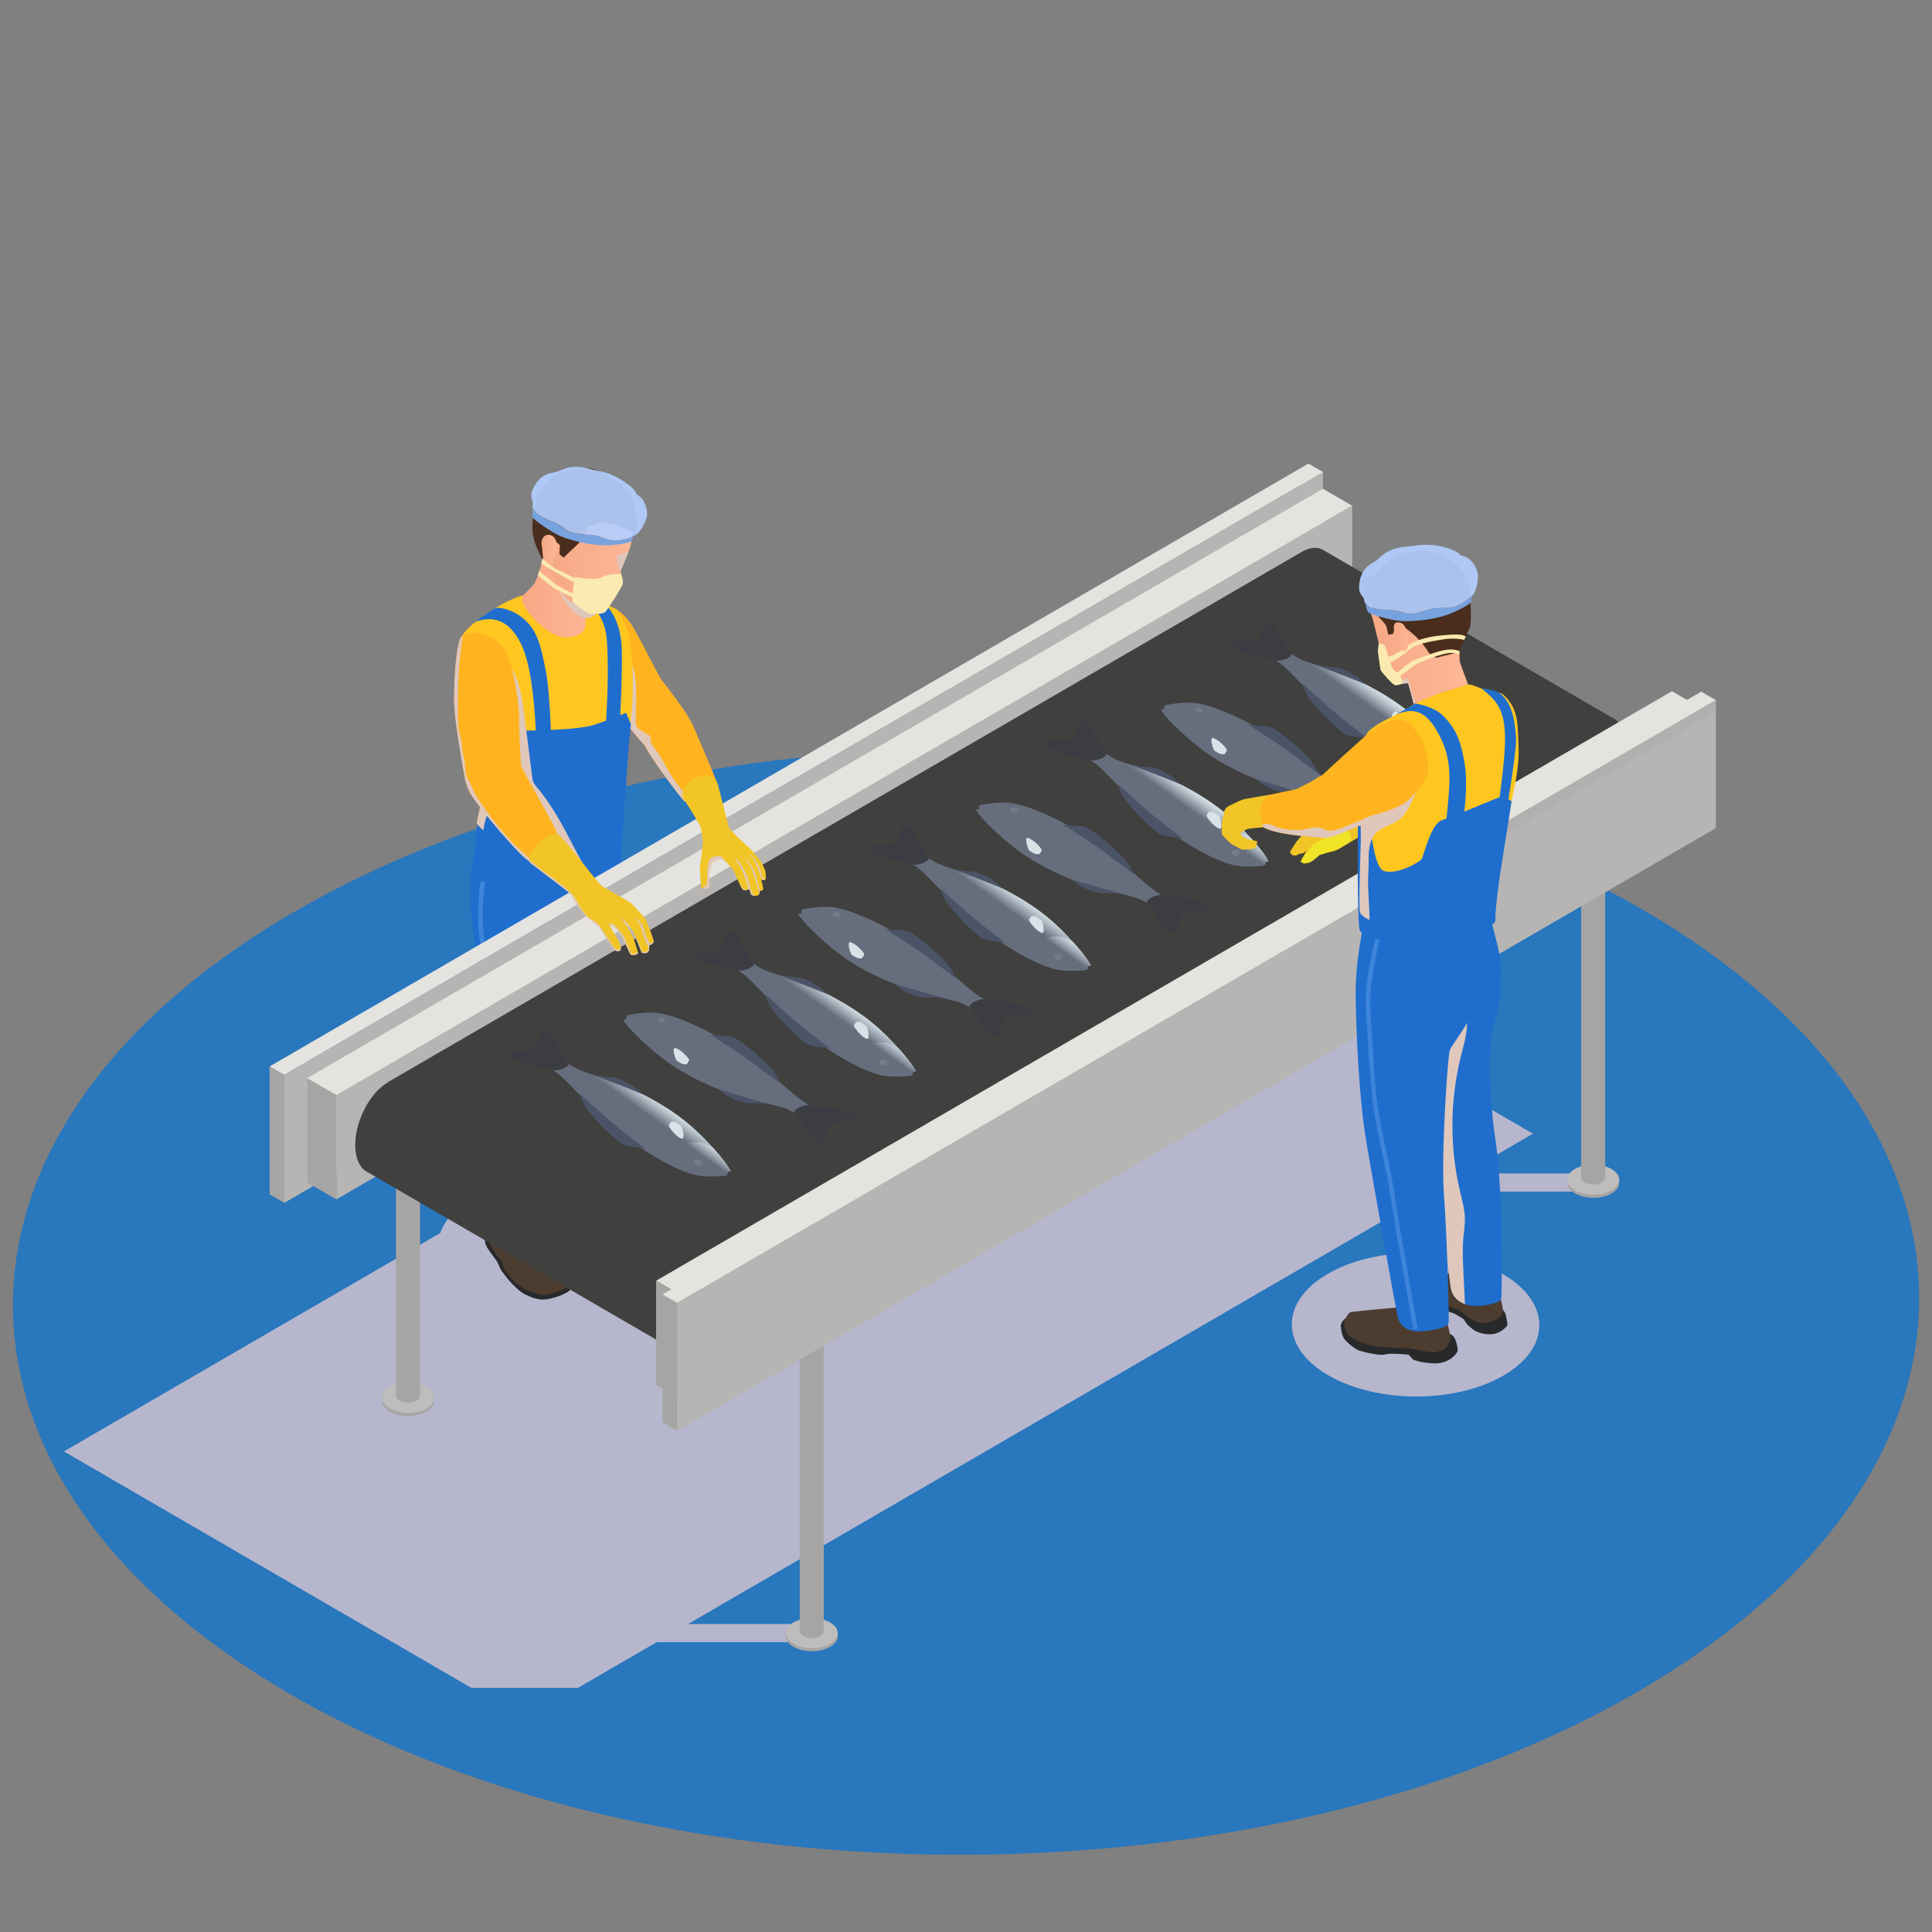 <svg width="150" height="150" viewBox="0 0 150 150" fill="none" xmlns="http://www.w3.org/2000/svg">
<rect x="0" y="0" width="150" height="150" fill="#808080" stroke="none"/>
<g clip-path="url(#clip0_974_11983)">
<path d="M22.513 131.522C51.319 148.241 98.175 148.156 127.168 131.333C156.156 114.511 156.303 87.323 127.497 70.603C98.692 53.884 51.836 53.97 22.843 70.792C-6.145 87.614 -6.293 114.802 22.513 131.522Z" fill="#2977BD"/>
<g style="mix-blend-mode:multiply">
<path d="M113.702 91.107L119.018 88.019L99.862 76.905H98.783V75.495H97.431L87.378 69.662H79.109L4.959 112.69L36.599 131.048H44.873L50.985 127.497H63.031V126.088H53.421L111.272 92.517H123.903V91.107H113.702Z" fill="#B6B6CD"/>
</g>
<g style="mix-blend-mode:multiply">
<path d="M50.405 100.84C46.668 103.009 40.586 102.998 36.82 100.817C33.055 98.631 33.038 95.103 36.78 92.934C40.517 90.765 46.6 90.776 50.365 92.957C54.131 95.143 54.148 98.671 50.405 100.84Z" fill="#B6B6CD"/>
</g>
<path d="M52.228 57.206C51.53 58.045 51.371 58.485 51.195 58.633C51.127 58.69 51.058 58.707 50.956 58.69C50.825 58.667 50.485 58.348 50.087 57.914C49.366 57.132 48.434 55.968 48.105 55.442C48.048 55.357 47.992 55.248 47.923 55.123C47.344 54.05 46.333 51.681 46.43 50.282C46.538 48.718 47.145 47.04 47.145 47.04C47.963 47.137 48.679 47.965 49.048 48.524C49.417 49.083 50.081 50.413 50.502 51.212C50.922 52.012 51.308 52.714 51.308 52.714C51.308 52.714 52.637 54.415 52.83 54.769C53.023 55.128 53.2 56.036 52.228 57.206Z" fill="#FFB41F"/>
<g style="mix-blend-mode:multiply">
<path d="M50.087 57.914C49.366 57.132 48.434 55.968 48.105 55.442C48.048 55.357 47.992 55.248 47.923 55.123C48.139 53.907 48.378 52.697 48.417 51.469C48.417 51.338 48.423 51.207 48.486 51.093C48.548 50.978 48.69 50.904 48.809 50.961C49.258 51.789 49.383 52.759 49.394 53.707C49.406 54.489 49.343 55.265 49.366 56.047C49.372 56.367 49.428 56.464 49.673 56.652C49.712 56.687 49.996 56.858 50.218 56.989C50.059 57.343 49.996 57.674 50.087 57.92V57.914Z" fill="#E0C7BC"/>
</g>
<path d="M50.559 95.166C50.655 95.183 50.803 95.337 50.865 95.554C50.928 95.777 50.894 96.096 50.894 96.096C50.894 96.096 50.848 96.69 50.167 96.936C49.485 97.187 47.321 96.433 47.054 96.211C46.788 95.988 46.208 95.497 46.208 95.497C46.208 95.497 45.441 95.075 45.368 95.075C45.294 95.075 44.584 95.189 44.482 95.195C44.379 95.2 42.846 94.698 42.715 94.504C42.585 94.31 42.806 93.733 42.789 93.528C42.772 93.322 43.192 93.185 43.204 93.185C43.209 93.185 45.776 93.83 45.776 93.83L50.564 95.16L50.559 95.166Z" fill="#28292B"/>
<path d="M46.452 92.318C46.623 92.352 47.316 92.78 47.463 92.906C47.611 93.037 48.77 93.71 49.008 93.853C49.247 93.996 50.377 94.749 50.519 94.926C50.661 95.103 50.774 95.566 50.774 95.566C50.774 95.566 50.695 96.336 49.849 96.525C49.008 96.707 47.338 96.074 47.111 95.828C46.884 95.583 45.833 94.955 45.68 94.858C45.527 94.761 43.516 94.315 43.391 94.059C43.261 93.807 43.431 92.432 43.442 92.26C43.454 92.084 44.067 91.741 44.118 91.713C44.169 91.684 46.452 92.323 46.452 92.323V92.318Z" fill="#4D3D30"/>
<path d="M48.605 75.427C48.542 79.063 48.361 80.524 48.173 81.569C47.992 82.614 47.384 92.215 47.367 92.694C47.355 93.174 45.913 93.471 44.987 93.408C44.936 93.408 44.891 93.402 44.839 93.396C44.016 93.305 43.187 92.905 43.09 92.586C42.988 92.255 43.005 85.896 42.835 84.84C42.693 83.966 42.437 77.088 42.352 74.742C42.335 74.251 42.323 73.96 42.323 73.96C42.323 73.96 42.426 67.401 43.891 66.431C45.356 65.46 47.838 65.563 47.838 65.563C48.185 66.967 48.673 71.785 48.611 75.421L48.605 75.427Z" fill="#1F6ECE"/>
<g style="mix-blend-mode:multiply">
<path d="M44.839 93.391C44.016 93.299 43.187 92.9 43.09 92.58C42.988 92.249 43.005 85.89 42.835 84.834C42.693 83.961 42.437 77.082 42.352 74.736C42.499 73.457 42.835 72.213 43.164 70.98C43.261 70.626 43.408 70.215 43.76 70.118C44.425 71.351 44.442 72.824 44.442 74.228C44.442 75.096 44.442 75.969 44.3 76.825C44.237 77.202 44.147 77.567 44.073 77.944C43.987 78.406 43.931 78.875 43.891 79.348C43.806 80.49 43.851 81.637 43.897 82.785C43.948 84.098 43.897 85.405 44.078 86.701C44.186 87.437 44.118 88.191 44.158 88.938C44.192 89.572 44.294 90.194 44.402 90.816C44.55 91.678 44.697 92.54 44.839 93.396V93.391Z" fill="#E0C7BC"/>
</g>
<path d="M38.234 95.491C38.081 95.508 37.627 95.828 37.627 96.034C37.627 96.45 37.706 96.707 37.945 97.05C38.132 97.318 38.325 97.581 38.518 97.837C38.711 98.089 38.763 98.414 38.944 98.665C39.171 98.979 39.399 99.287 39.666 99.573C40.029 99.961 40.41 100.338 40.892 100.56C41.381 100.789 41.909 100.966 42.46 100.874C42.982 100.794 43.499 100.623 43.965 100.372C44.095 100.303 44.232 100.212 44.306 100.075C44.425 99.858 44.272 99.516 44.186 99.31C44.056 99.013 43.902 98.728 43.664 98.505C43.164 98.031 38.24 95.486 38.24 95.486L38.234 95.491Z" fill="#28292B"/>
<path d="M38.603 94.504C38.308 94.761 37.808 95.434 37.825 95.914C37.842 96.336 38.121 96.736 38.331 97.078C38.433 97.238 38.513 97.398 38.643 97.535C38.791 97.689 38.916 97.877 38.995 98.077C39.097 98.323 39.166 98.602 39.342 98.802C39.512 99.002 39.682 99.207 39.853 99.407C39.989 99.561 40.177 99.715 40.353 99.829C40.762 100.098 41.284 100.326 41.755 100.457C42.38 100.629 43.033 100.412 43.601 100.144C43.755 100.069 43.902 99.984 44.005 99.852C44.198 99.59 44.027 99.293 43.925 99.03C43.828 98.802 42.914 97.095 42.806 96.856C42.693 96.616 41.761 95.503 41.551 95.286C41.341 95.063 40.103 94.498 40.103 94.498H38.603V94.504Z" fill="#4D3D30"/>
<path d="M45.118 66.722C45.379 68.748 45.39 71.225 45.436 72.105C45.481 72.984 44.198 73.709 44.215 73.788C44.232 73.874 43.346 82.905 43.073 84.086C42.8 85.268 42.079 94.749 42.056 95.314C42.034 95.879 39.802 96.473 39.058 96.045C38.319 95.617 37.933 94.995 37.825 94.635C37.717 94.275 37.184 89.72 37.36 87.408C37.536 85.097 37.729 80.855 37.723 80.028C37.723 79.2 36.616 71.671 36.553 70.592C36.496 69.513 36.252 67.173 37.445 64.695C38.638 62.218 45.118 66.716 45.118 66.716V66.722Z" fill="#1F6ECE"/>
<path d="M38.859 95.874C38.615 94.447 38.359 92.98 38.246 91.513C38.098 89.52 38.212 87.494 38.325 85.536C38.353 85.005 38.388 84.48 38.41 83.949C38.518 81.757 38.552 79.406 38.092 77.082C37.996 76.603 37.882 76.118 37.769 75.655C37.649 75.17 37.53 74.668 37.434 74.171C36.849 71.163 37.098 68.052 38.155 65.175L38.478 65.295C37.445 68.109 37.201 71.157 37.774 74.103C37.871 74.593 37.99 75.09 38.109 75.57C38.223 76.043 38.342 76.528 38.439 77.014C38.904 79.371 38.87 81.751 38.762 83.966C38.74 84.497 38.706 85.028 38.677 85.553C38.564 87.5 38.45 89.515 38.598 91.484C38.706 92.934 38.961 94.395 39.205 95.811L38.865 95.874H38.859Z" fill="#3D85DB"/>
<path d="M49.105 54.42C48.991 56.458 48.582 58.199 48.593 58.742C48.605 59.284 48.258 63.685 48.082 64.05C47.906 64.416 47.35 65.243 45.004 65.666C45.004 65.666 44.822 65.689 44.527 65.711C43.828 65.774 42.488 65.865 41.25 65.78C40.739 65.746 40.245 65.677 39.819 65.569C38.751 65.289 37.979 64.832 37.519 64.461C37.172 64.182 37.002 63.947 37.019 63.873C37.059 63.696 37.195 62.926 37.314 62.549C37.433 62.172 37.314 58.742 37.28 58.359C37.257 58.136 36.627 55.636 36.156 53.364C35.821 51.743 35.565 50.242 35.667 49.774C35.923 48.649 39.262 46.486 40.733 46.189C42.204 45.892 43.448 46.235 43.982 46.166C44.516 46.098 47.458 47.125 47.736 47.245C48.014 47.365 48.662 48.649 48.843 49.346C49.025 50.042 49.213 52.383 49.099 54.426L49.105 54.42Z" fill="#FFC620"/>
<path d="M48.605 55.34C48.605 55.34 47.628 55.762 46.248 56.241C44.868 56.721 40.847 56.721 40.847 56.721C40.847 56.721 40.142 60.271 40.16 60.351C40.177 60.431 37.632 59.935 37.632 59.935C37.632 59.935 37.309 63.017 37.121 63.782C36.934 64.541 36.922 65.865 36.865 66.288C36.809 66.71 36.996 68.4 36.996 68.4C36.996 68.4 41.136 68.634 41.693 68.674C42.25 68.714 46.18 68.925 47.174 68.52C48.168 68.115 48.241 66.459 48.23 66.362C48.224 66.265 48.383 63.896 48.383 63.896L48.826 57.817L48.98 56.207L48.605 55.34Z" fill="#1F6ECE"/>
<path d="M44.067 45.95C44.067 45.95 46.89 46.515 47.117 49.728C47.344 52.942 46.969 57.138 46.969 57.138L48.105 56.641C48.105 56.641 48.395 51.27 48.236 49.831C48.077 48.387 47.537 47.194 46.475 46.509C45.407 45.824 44.067 45.95 44.067 45.95Z" fill="#1F6ECE"/>
<path d="M36.877 48.29C37.854 47.925 39.427 47.725 40.534 50.168C41.642 52.611 41.631 58.359 41.67 58.45C41.71 58.542 42.658 58.028 42.755 57.914C42.852 57.8 42.681 53.581 42.375 52.08C42.068 50.579 41.875 49.369 41.011 48.387C40.148 47.405 38.768 47.051 38.405 47.24C37.956 47.474 36.871 48.29 36.871 48.29H36.877Z" fill="#1F6ECE"/>
<g style="mix-blend-mode:multiply">
<path d="M46.469 69.096C46.049 69.153 45.663 68.874 45.328 68.611C44.408 67.898 43.459 67.218 42.482 66.591C42.062 66.322 41.648 66.082 41.256 65.78C41.244 65.769 41.227 65.757 41.216 65.751C40.784 65.409 40.449 64.958 40.04 64.587C39.484 64.085 38.229 63.519 38.138 62.669C37.78 63.194 37.621 63.822 37.524 64.461C37.178 64.182 37.008 63.948 37.025 63.873C37.064 63.696 37.201 62.926 37.32 62.549C37.439 62.172 37.32 58.742 37.286 58.359C37.263 58.137 36.633 55.636 36.161 53.364C36.184 53.33 36.201 53.29 36.224 53.256C36.479 52.834 36.786 52.445 37.036 52.023C37.206 51.732 37.365 51.401 37.621 51.172C37.74 51.064 38.087 50.642 38.189 50.664C38.865 50.83 39.41 51.355 39.756 51.96C39.961 52.308 40.114 52.691 40.239 53.09C40.5 53.924 40.62 54.837 40.727 55.659C40.909 57.098 41.097 58.542 41.278 59.98C41.318 60.271 41.307 60.551 41.449 60.802C41.608 61.082 41.875 61.328 42.062 61.584C42.471 62.132 42.857 62.703 43.209 63.291C43.681 64.079 44.101 64.895 44.527 65.711C45.027 66.67 45.544 67.618 46.163 68.503C46.293 68.685 46.43 68.879 46.464 69.096H46.469Z" fill="#E0C7BC"/>
</g>
<path d="M45.635 46.315C45.339 46.994 45.623 48.621 45.3 48.986C44.976 49.352 43.971 49.871 42.681 49.066C41.392 48.261 40.313 46.789 40.563 46.355C40.813 45.927 41.21 45.71 41.489 45.31C41.767 44.905 42.136 43.346 42.255 43.078C42.375 42.804 42.994 40.413 44.084 40.304C45.169 40.201 46.725 44.106 46.538 44.665C46.344 45.219 45.64 46.321 45.64 46.321L45.635 46.315Z" fill="url(#paint0_linear_974_11983)"/>
<g style="mix-blend-mode:multiply">
<path d="M44.22 47.177C44.51 47.536 44.873 47.867 45.322 47.959C45.771 48.05 46.31 47.822 46.424 47.377C46.486 47.137 46.424 46.886 46.327 46.663C45.953 45.773 45.106 45.167 44.22 44.802C43.709 44.591 43.153 44.831 43.306 45.436C43.465 46.069 43.817 46.68 44.22 47.182V47.177Z" fill="#E0C7BC"/>
</g>
<path d="M49.002 42.165C48.991 42.296 48.912 42.542 48.804 42.821C48.565 43.466 48.196 44.3 48.196 44.3C48.196 44.3 48.196 44.334 48.207 44.391C48.236 44.62 48.309 45.219 48.292 45.293C48.281 45.35 48.122 45.362 48.014 45.362C47.963 45.362 47.923 45.362 47.923 45.362C47.923 45.362 47.1 47.182 46.941 47.325C46.895 47.365 46.804 47.405 46.685 47.445C46.39 47.536 45.953 47.593 45.839 47.565C45.674 47.525 44.13 46.612 43.908 46.401C43.687 46.189 42.829 44.797 42.789 44.351C42.749 43.906 43.34 42.587 43.709 41.914L43.164 39.676C43.164 39.676 44.942 37.153 46.895 37.81C48.849 38.46 49.025 40.013 49.116 40.521C49.207 41.035 49.048 41.748 49.002 42.171V42.165Z" fill="url(#paint1_linear_974_11983)"/>
<path d="M43.431 43.038L43.76 43.295L44.368 42.713L45.186 41.937L45.606 40.909C45.606 40.909 46.56 40.612 46.674 40.601C46.788 40.589 47.923 40.669 48.099 40.841C48.27 41.012 48.866 41.172 48.866 41.172L49.127 41.252L49.065 41.714C49.065 41.714 49.468 41.291 49.474 41.2C49.48 41.115 49.434 39.579 49.15 38.894C48.866 38.209 48.071 37.404 47.566 37.136C47.066 36.868 45.924 35.817 43.755 36.651C42.63 36.833 41.818 38.272 41.676 38.734C41.534 39.197 41.21 40.635 41.386 41.577C41.562 42.519 42.13 43.449 42.13 43.449C42.13 43.449 42.494 42.154 42.908 42.096C43.323 42.039 43.476 42.359 43.476 42.359L43.431 43.032V43.038Z" fill="#4A2D1C"/>
<path d="M43.113 42.913C43.357 42.604 43.272 41.782 42.823 41.577C42.374 41.371 41.96 41.754 42.062 42.336C42.159 42.913 42.096 43.575 42.38 43.718C42.67 43.866 42.874 43.797 42.948 43.598C43.022 43.398 43.113 42.918 43.113 42.918V42.913Z" fill="url(#paint2_linear_974_11983)"/>
<g style="mix-blend-mode:multiply">
<path d="M48.014 45.361C47.963 45.361 47.923 45.361 47.923 45.361C47.923 45.361 47.1 47.182 46.941 47.325C46.895 47.365 46.804 47.405 46.685 47.445C46.816 47.245 46.952 47.04 46.912 46.817C46.89 46.703 46.822 46.577 46.873 46.475C46.952 46.321 47.225 46.355 47.293 46.189C47.316 46.138 47.31 46.087 47.31 46.035C47.31 45.864 47.389 45.693 47.514 45.573C47.6 45.487 47.639 45.39 47.77 45.361C47.849 45.344 47.935 45.35 48.014 45.367V45.361Z" fill="#E0C7BC"/>
</g>
<g style="mix-blend-mode:multiply">
<path d="M48.196 44.3C48.196 44.3 48.196 44.334 48.207 44.391L48.185 44.346C48.026 43.997 47.901 43.626 47.906 43.238C47.906 43.204 47.906 43.17 47.929 43.141C47.952 43.112 47.986 43.101 48.014 43.09C48.276 42.998 48.537 42.907 48.804 42.816C48.565 43.461 48.196 44.294 48.196 44.294V44.3Z" fill="#E0C7BC"/>
</g>
<path d="M44.726 46.189C44.726 46.189 43.323 45.516 43.119 45.356C42.914 45.196 41.858 44.328 41.858 44.328L41.761 44.671L43.045 45.698L44.658 46.503L44.72 46.189H44.726Z" fill="#FAEAB0"/>
<path d="M44.726 44.951C44.726 44.951 43.493 44.306 43.255 44.22C43.016 44.134 42.119 43.369 42.119 43.369L42.017 43.775C42.017 43.775 44.601 45.276 44.646 45.264C44.692 45.253 44.726 44.945 44.726 44.945V44.951Z" fill="#FAEAB0"/>
<path d="M48.224 44.545C48.224 44.545 47.691 44.58 47.548 44.58C47.412 44.58 46.867 44.705 46.566 44.876C46.265 45.053 44.879 44.859 44.697 44.779C44.516 44.694 44.453 46.526 44.442 46.652C44.431 46.777 45.356 47.468 45.68 47.605C46.004 47.742 46.833 47.651 46.981 47.531C47.128 47.411 48.304 45.578 48.355 45.322C48.406 45.07 48.224 44.545 48.224 44.545Z" fill="#FAEAB0"/>
<path d="M47.497 41.925C47.072 41.868 46.68 41.657 46.259 41.566C45.527 41.406 44.709 41.583 44.061 41.206C43.902 41.109 43.76 40.989 43.607 40.88C42.937 40.418 42.017 40.31 41.5 39.682C41.46 39.636 41.426 39.579 41.398 39.522H41.375C41.375 39.522 41.301 39.842 41.341 40.11C41.381 40.378 42.891 41.331 43.408 41.577C43.925 41.822 45.805 42.439 47.389 42.325C48.974 42.216 49.048 41.982 49.048 41.982L49.167 41.628C49.167 41.628 49.156 41.628 49.156 41.634C48.645 41.834 48.054 41.994 47.497 41.919V41.925Z" fill="#78A2DE"/>
<path opacity="0.92" d="M48.872 37.707C48.338 37.267 47.725 36.925 47.071 36.708C46.742 36.599 46.401 36.554 46.066 36.474C45.742 36.394 45.43 36.303 45.101 36.268C44.72 36.228 44.334 36.24 43.971 36.348C43.681 36.434 43.414 36.577 43.124 36.657C42.931 36.708 42.727 36.736 42.534 36.799C42.113 36.942 41.767 37.273 41.54 37.655C41.409 37.878 41.273 38.152 41.25 38.415C41.227 38.649 41.381 38.866 41.369 39.105C41.369 39.179 41.347 39.254 41.347 39.328C41.347 39.459 41.42 39.573 41.506 39.676C42.022 40.31 42.943 40.413 43.613 40.875C43.766 40.983 43.908 41.103 44.067 41.2C44.715 41.577 45.532 41.4 46.265 41.56C46.685 41.651 47.077 41.857 47.503 41.919C48.06 41.999 48.65 41.84 49.161 41.634C49.582 41.468 49.837 41.035 50.03 40.641C50.127 40.441 50.206 40.23 50.229 40.007C50.241 39.893 50.235 39.779 50.224 39.665C50.172 39.271 49.991 38.791 49.667 38.54C49.593 38.483 49.485 38.443 49.428 38.369C49.383 38.306 49.366 38.221 49.321 38.152C49.201 37.981 49.048 37.838 48.889 37.707H48.872Z" fill="#B3CEFF"/>
<path d="M65.047 126.801L61.009 126.79V127.029C61.009 127.326 61.208 127.629 61.605 127.857C62.395 128.314 63.672 128.319 64.456 127.857C64.848 127.629 65.041 127.332 65.041 127.029V126.795L65.047 126.801Z" fill="#A7A5A3"/>
<path d="M64.462 127.623C63.678 128.08 62.4 128.074 61.611 127.623C60.821 127.166 60.816 126.424 61.599 125.968C62.383 125.511 63.661 125.517 64.451 125.968C65.24 126.424 65.246 127.166 64.462 127.623Z" fill="#BEBDBC"/>
<path d="M63.962 99.442H62.093V126.63C62.093 126.767 62.184 126.904 62.366 127.012C62.73 127.224 63.32 127.224 63.684 127.012C63.865 126.91 63.956 126.767 63.956 126.63V99.436L63.962 99.442Z" fill="#A7A5A3"/>
<path d="M63.695 99.824C63.332 100.035 62.741 100.035 62.377 99.824C62.014 99.613 62.008 99.27 62.377 99.059C62.741 98.848 63.332 98.848 63.695 99.059C64.059 99.27 64.064 99.613 63.695 99.824Z" fill="#A7A5A3"/>
<path d="M125.714 91.598L121.682 91.587V91.827C121.682 92.124 121.881 92.426 122.278 92.654C123.068 93.111 124.346 93.117 125.129 92.654C125.521 92.426 125.714 92.129 125.714 91.827V91.593V91.598Z" fill="#A7A5A3"/>
<path d="M125.129 92.42C124.346 92.877 123.068 92.871 122.278 92.42C121.489 91.964 121.483 91.222 122.267 90.765C123.051 90.308 124.329 90.314 125.118 90.765C125.907 91.222 125.913 91.964 125.129 92.42Z" fill="#BEBDBC"/>
<path d="M124.63 64.239H122.761V91.427C122.761 91.564 122.852 91.701 123.034 91.81C123.397 92.021 123.988 92.021 124.351 91.81C124.533 91.707 124.624 91.564 124.624 91.427V64.233L124.63 64.239Z" fill="#A7A5A3"/>
<path d="M124.363 64.615C123.999 64.827 123.408 64.827 123.045 64.615C122.682 64.404 122.676 64.062 123.045 63.85C123.414 63.639 123.999 63.639 124.363 63.85C124.726 64.062 124.732 64.404 124.363 64.615Z" fill="#A7A5A3"/>
<path d="M33.702 108.54L29.664 108.529V108.769C29.664 109.066 29.863 109.368 30.26 109.596C31.05 110.053 32.328 110.059 33.111 109.596C33.503 109.368 33.696 109.071 33.696 108.769V108.535L33.702 108.54Z" fill="#A7A5A3"/>
<path d="M33.117 109.362C32.333 109.819 31.055 109.813 30.266 109.362C29.477 108.906 29.471 108.164 30.255 107.707C31.038 107.25 32.316 107.256 33.106 107.707C33.895 108.164 33.901 108.906 33.117 109.362Z" fill="#BEBDBC"/>
<path d="M32.617 81.181H30.749V108.369C30.749 108.506 30.84 108.643 31.021 108.752C31.385 108.963 31.976 108.963 32.339 108.752C32.521 108.649 32.612 108.506 32.612 108.369V81.175L32.617 81.181Z" fill="#A7A5A3"/>
<path d="M32.345 81.558C31.981 81.769 31.39 81.769 31.027 81.558C30.664 81.346 30.658 81.004 31.027 80.793C31.39 80.581 31.981 80.581 32.345 80.793C32.708 81.004 32.714 81.346 32.345 81.558Z" fill="#A7A5A3"/>
<path d="M20.935 82.796V92.734L22.071 93.391V83.453L20.935 82.796Z" fill="#A7A5A3"/>
<path d="M20.935 82.796L22.071 83.453L102.713 36.656L101.577 36L20.935 82.796Z" fill="#E4E3E0"/>
<path d="M22.071 83.453V93.391L102.713 46.594V36.657L22.071 83.453Z" fill="#B7B5B3"/>
<path d="M102.713 37.947L104.984 39.265L26.114 85.028L23.843 83.71L102.713 37.947Z" fill="#E4E3E0"/>
<path d="M23.843 83.71V91.804L26.114 93.122V85.028L23.843 83.71Z" fill="#A7A5A3"/>
<path d="M104.984 39.265V47.359L26.114 93.122V85.028L104.984 39.265Z" fill="#B7B5B3"/>
<path d="M30.107 84.023L101.083 42.839C101.736 42.462 102.332 42.445 102.781 42.73L125.368 55.836L50.939 104.002L28.511 90.987C28.471 90.965 28.432 90.942 28.392 90.919C27.892 90.588 27.58 89.88 27.58 88.898C27.58 87.02 28.715 84.84 30.118 84.029L30.107 84.023Z" fill="#40403F"/>
<path d="M52.671 103.917L123.647 62.732C125.05 61.921 126.186 59.741 126.186 57.863C126.186 55.985 125.05 55.123 123.647 55.933L52.671 97.118C51.269 97.929 50.133 100.109 50.133 101.987C50.133 103.865 51.269 104.727 52.671 103.917Z" fill="#40403F"/>
<path d="M101.577 36L100.856 37.735L101.605 37.301L102.713 36.656L101.577 36Z" fill="#E4E3E0"/>
<path d="M129.809 53.667L132.081 54.986L53.211 100.754L50.939 99.436L129.809 53.667Z" fill="#E4E3E0"/>
<path d="M50.939 99.436V107.53L53.211 108.849V100.754L50.939 99.436Z" fill="#A7A5A3"/>
<path d="M132.081 54.986V63.08L53.211 108.849V100.754L132.081 54.986Z" fill="#B7B5B3"/>
<path d="M51.445 100.497V110.435L52.575 111.092V101.154L51.445 100.497Z" fill="#A7A5A3"/>
<path d="M51.445 100.497L52.575 101.154L133.217 54.358L132.081 53.701L51.445 100.497Z" fill="#E4E3E0"/>
<path d="M52.575 101.154V111.092L53.364 110.635L133.217 64.296V54.363L52.575 101.154Z" fill="#B7B5B3"/>
<path d="M107.188 69.467L133.217 54.358V55.271L107.188 70.375V69.467Z" fill="#B2B0AE"/>
<path d="M55.011 61.693C54.744 61.864 54.086 62.178 53.608 62.258C53.404 62.292 53.239 62.286 53.143 62.206C52.83 61.95 50.326 58.559 50.087 57.914C50.002 57.674 50.059 57.337 50.218 56.983C50.479 56.395 51.007 55.751 51.587 55.322C52.342 54.763 52.677 54.637 52.83 54.769C52.989 54.9 53.756 56.144 53.892 56.521C54.029 56.898 55.556 60.346 55.602 60.631C55.642 60.916 55.392 61.447 55.011 61.687V61.693Z" fill="#FFB41F"/>
<g style="mix-blend-mode:multiply">
<path d="M53.608 62.258C53.404 62.292 53.239 62.286 53.143 62.207C52.83 61.95 50.326 58.559 50.087 57.914C50.002 57.674 50.059 57.337 50.218 56.983C50.365 57.075 50.49 57.143 50.496 57.143C50.485 57.366 50.513 57.589 50.61 57.788C50.672 57.908 50.757 58.017 50.843 58.125C50.968 58.291 51.087 58.456 51.195 58.633C51.609 59.29 51.944 59.998 52.399 60.631C52.757 61.133 53.188 61.59 53.518 62.115C53.546 62.161 53.574 62.207 53.608 62.252V62.258Z" fill="#E0C7BC"/>
</g>
<path d="M59.43 68.286C59.43 68.286 59.401 68.314 59.379 68.32C59.35 68.332 59.311 68.337 59.276 68.337C59.191 68.337 59.106 68.32 59.095 68.314C59.106 68.349 59.276 68.897 59.248 69.045C59.231 69.153 59.083 69.165 59.004 69.165C58.97 69.165 58.947 69.165 58.947 69.165C58.947 69.165 59.01 69.296 58.947 69.41C58.93 69.445 58.896 69.484 58.845 69.513C58.771 69.553 58.686 69.564 58.601 69.553C58.447 69.536 58.317 69.467 58.317 69.467L58.175 69.016C58.175 69.016 57.834 69.245 57.647 69.028C57.573 68.942 57.459 68.708 57.34 68.451C57.158 68.046 56.965 67.578 56.908 67.515C56.851 67.447 56.596 67.138 56.363 66.921C56.238 66.807 56.119 66.727 56.028 66.716C55.772 66.693 55.312 66.916 55.312 66.916C55.312 66.916 55.028 67.761 55.028 67.863C55.028 67.966 55.199 68.817 54.994 68.948C54.83 69.051 54.574 68.977 54.483 68.948C54.46 68.942 54.449 68.936 54.449 68.936C54.449 68.936 54.301 67.39 54.364 67.156C54.426 66.916 54.585 65.335 54.585 65.335C54.585 65.335 54.455 64.478 54.409 64.244C54.364 64.01 52.984 61.87 52.984 61.87C52.967 61.236 53.222 60.585 54.307 60.306C55.392 60.026 55.664 60.654 55.733 60.888C55.801 61.122 56.545 64.09 56.59 64.261C56.636 64.433 58.146 65.808 58.254 65.906C58.362 66.002 59.044 66.83 59.106 66.944C59.169 67.064 59.396 67.504 59.413 67.595C59.43 67.686 59.498 68.183 59.43 68.28V68.286Z" fill="#F1C526"/>
<g style="mix-blend-mode:multiply">
<path d="M56.221 66.739C56.266 66.802 56.312 66.865 56.357 66.927C56.232 66.813 56.113 66.733 56.022 66.722C55.767 66.699 55.307 66.922 55.307 66.922C55.307 66.922 55.023 67.766 55.023 67.869C55.023 67.972 55.193 68.822 54.989 68.954C54.824 69.056 54.568 68.982 54.477 68.954C54.511 68.948 54.546 68.937 54.58 68.925C54.75 68.862 54.858 68.68 54.886 68.497C54.92 68.314 54.898 68.132 54.898 67.949C54.898 67.704 54.932 67.464 54.971 67.224C54.989 67.11 55.006 66.996 55.028 66.882C55.034 66.83 55.045 66.779 55.068 66.733C55.119 66.636 55.239 66.591 55.346 66.55C55.568 66.476 55.829 66.402 56.022 66.528C56.107 66.579 56.164 66.659 56.221 66.739Z" fill="#E0C7BC"/>
</g>
<g style="mix-blend-mode:multiply">
<path d="M58.317 69.119C58.373 69.285 58.476 69.433 58.601 69.559C58.447 69.542 58.317 69.473 58.317 69.473L58.175 69.022C58.175 69.022 57.834 69.251 57.647 69.034C57.573 68.948 57.459 68.714 57.34 68.457C57.357 68.48 57.368 68.503 57.385 68.531C57.465 68.668 57.527 68.822 57.635 68.937C57.709 69.016 57.965 69.165 58.061 69.039C58.146 68.931 57.999 68.588 57.965 68.474C57.851 68.132 57.732 67.784 57.556 67.47C57.391 67.167 57.169 66.882 57.056 66.556C57.635 67.161 58.044 67.938 58.22 68.76C58.248 68.879 58.266 69.005 58.311 69.125L58.317 69.119Z" fill="#E0C7BC"/>
</g>
<g style="mix-blend-mode:multiply">
<path d="M59.004 69.171C58.97 69.171 58.947 69.171 58.947 69.171C58.947 69.171 59.01 69.302 58.947 69.416C58.941 69.365 58.93 69.313 58.919 69.262C58.788 68.703 58.618 68.149 58.407 67.612C58.351 67.47 58.288 67.321 58.209 67.19C58.084 66.979 57.913 66.785 57.851 66.55C57.862 66.591 57.925 66.648 57.947 66.682C57.982 66.728 58.016 66.779 58.055 66.825C58.124 66.916 58.192 67.001 58.254 67.093C58.362 67.264 58.47 67.441 58.555 67.635C58.714 68 58.799 68.4 58.896 68.788C58.924 68.914 58.958 69.039 59.01 69.159C59.01 69.159 59.01 69.171 59.015 69.171H59.004Z" fill="#E0C7BC"/>
</g>
<g style="mix-blend-mode:multiply">
<path d="M59.379 68.32C59.35 68.332 59.311 68.337 59.276 68.337C59.276 68.337 59.248 68.326 59.237 68.32C59.18 68.291 59.151 68.229 59.129 68.166C59.021 67.898 58.913 67.624 58.805 67.355C58.726 67.156 58.652 66.956 58.544 66.767C58.442 66.585 58.3 66.454 58.18 66.282C58.322 66.391 58.425 66.482 58.532 66.625C58.726 66.87 58.879 67.15 58.992 67.447C59.066 67.652 59.123 67.869 59.214 68.075C59.254 68.166 59.305 68.257 59.379 68.314V68.32Z" fill="#E0C7BC"/>
</g>
<path d="M43.243 64.672C43.266 64.929 41.824 66.402 41.256 66.756C41.182 66.802 41.125 66.83 41.085 66.836C40.745 66.87 37.07 62.663 36.457 61.482C36.281 61.145 36.173 60.814 36.11 60.517C36.099 60.46 36.087 60.397 36.076 60.328C35.968 59.684 36.053 59.227 36.053 59.227H36.093L39.171 58.656C39.45 58.61 40.142 59.113 40.455 59.489C40.523 59.575 40.574 59.649 40.597 59.718C40.727 60.072 43.221 64.393 43.243 64.678V64.672Z" fill="#FFB41F"/>
<path d="M40.461 59.718C40.455 59.803 37.201 60.334 36.326 60.477C36.19 60.5 36.11 60.511 36.11 60.511C36.099 60.454 36.087 60.391 36.076 60.323C35.809 58.936 35.281 55.756 35.264 54.58C35.241 53.347 35.332 50.705 35.713 49.666C35.758 49.54 35.837 49.431 35.934 49.352C36.638 48.764 38.507 49.3 39.171 50.453C39.932 51.772 40.347 54.866 40.313 55.922C40.285 56.807 40.415 58.799 40.455 59.484C40.461 59.621 40.466 59.701 40.466 59.718H40.461Z" fill="#FFB41F"/>
<g style="mix-blend-mode:multiply">
<path d="M41.256 66.756C41.182 66.802 41.125 66.83 41.085 66.836C40.745 66.87 37.07 62.663 36.457 61.482C36.281 61.145 36.173 60.814 36.11 60.517C36.099 60.46 36.087 60.397 36.076 60.328C35.809 58.941 35.281 55.762 35.264 54.586C35.241 53.353 35.332 50.71 35.713 49.671C35.758 49.546 35.837 49.437 35.934 49.357C35.684 50.887 35.576 52.434 35.565 53.987C35.559 54.871 35.508 55.853 35.639 56.732C35.684 57.046 35.809 57.32 35.843 57.64C35.883 58.062 35.911 58.485 36.031 58.89C36.059 58.993 36.082 59.107 36.093 59.221C36.144 59.649 36.116 60.129 36.326 60.488C36.326 60.488 36.326 60.494 36.332 60.5C36.621 60.979 36.786 61.539 37.098 62.007C37.303 62.315 37.536 62.618 37.746 62.926C38.376 63.833 39.081 64.69 39.847 65.477C40.222 65.86 40.642 66.191 41.017 66.562C41.091 66.636 41.17 66.705 41.256 66.773V66.756Z" fill="#E0C7BC"/>
</g>
<path d="M50.411 73.372C50.422 73.766 50.377 73.914 50.201 73.983C50.025 74.051 49.82 73.96 49.82 73.96L49.281 72.624L49.133 72.253L49.054 72.179L48.588 71.728L48.861 72.213L49.144 72.721C49.144 72.721 49.445 73.594 49.514 73.903C49.525 73.948 49.531 73.983 49.525 74C49.508 74.125 49.02 74.262 48.912 74.04C48.804 73.817 48.224 72.567 48.224 72.567C48.224 72.567 47.639 71.91 47.509 71.814C47.384 71.728 47.509 72.15 47.537 72.225C47.537 72.23 47.537 72.236 47.537 72.236L47.935 72.881C47.935 72.881 48.099 73.172 48.168 73.429C48.207 73.572 48.219 73.697 48.168 73.766C48.014 73.954 47.725 73.777 47.725 73.777L46.998 72.704C46.998 72.704 46.657 72.127 46.526 71.985C46.396 71.842 45.748 71.385 45.629 71.26C45.51 71.134 45.004 70.563 44.811 70.255C44.618 69.947 44.351 69.462 44.283 69.382C44.215 69.302 41.136 66.967 41.136 66.967C41.097 66.921 41.074 66.842 41.08 66.75C41.091 66.436 41.33 65.911 41.71 65.512C42.199 64.992 43.005 64.661 43.323 64.775C43.641 64.889 46.441 68.594 46.708 68.771C46.975 68.948 48.895 70.027 49.025 70.141C49.15 70.255 50.11 71.311 50.144 71.385C50.178 71.454 50.666 72.715 50.74 72.984C50.74 73.001 50.746 73.012 50.752 73.018C50.774 73.161 50.61 73.343 50.411 73.36V73.372Z" fill="#F1C526"/>
<g style="mix-blend-mode:multiply">
<path d="M48.173 73.44C48.213 73.577 48.224 73.709 48.173 73.771C48.02 73.96 47.73 73.783 47.73 73.783L47.003 72.71C47.003 72.71 46.663 72.133 46.532 71.99C46.401 71.848 45.754 71.391 45.635 71.266C45.515 71.14 45.01 70.569 44.817 70.261C44.624 69.953 44.357 69.467 44.288 69.388C44.22 69.308 41.142 66.973 41.142 66.973C41.102 66.927 41.08 66.847 41.085 66.756C41.114 66.779 41.148 66.802 41.176 66.825C41.301 66.921 41.42 67.024 41.545 67.127C42.022 67.527 42.517 67.909 43.045 68.24C43.164 68.32 43.255 68.44 43.368 68.531C43.482 68.617 43.601 68.691 43.715 68.777C43.823 68.857 43.919 68.948 44.016 69.034C44.209 69.21 44.402 69.388 44.561 69.599C44.788 69.901 44.936 70.249 45.135 70.569C45.22 70.7 45.322 70.803 45.419 70.923C45.498 71.02 45.561 71.134 45.657 71.208C45.839 71.362 46.072 71.448 46.259 71.591C46.469 71.751 46.623 71.985 46.765 72.207C46.992 72.561 47.259 72.875 47.469 73.24C47.56 73.4 47.656 73.56 47.804 73.669C47.872 73.714 47.952 73.749 48.031 73.726C48.111 73.703 48.156 73.623 48.173 73.537C48.179 73.503 48.179 73.469 48.179 73.44H48.173Z" fill="#E0C7BC"/>
</g>
<g style="mix-blend-mode:multiply">
<path d="M48.202 71.26C48.491 71.443 48.736 71.688 48.929 71.973C48.974 72.042 49.014 72.11 49.054 72.185L48.588 71.734L48.861 72.219C48.821 72.156 48.775 72.088 48.736 72.025C48.645 71.888 48.554 71.757 48.457 71.62C48.389 71.522 48.298 71.34 48.196 71.26H48.202Z" fill="#E0C7BC"/>
</g>
<g style="mix-blend-mode:multiply">
<path d="M49.519 73.903C49.531 73.948 49.536 73.983 49.531 74C49.514 74.125 49.025 74.262 48.917 74.04C48.809 73.817 48.23 72.567 48.23 72.567C48.23 72.567 47.645 71.911 47.514 71.814C47.389 71.728 47.514 72.15 47.543 72.225C47.463 72.099 47.389 71.973 47.316 71.842C47.304 71.825 47.299 71.808 47.299 71.791C47.321 71.654 47.531 71.716 47.6 71.762C47.73 71.859 47.849 71.973 47.957 72.088C48.139 72.282 48.304 72.493 48.44 72.721C48.577 72.95 48.656 73.212 48.758 73.458C48.809 73.572 48.997 74.103 49.133 74.097C49.15 74.097 49.167 74.091 49.184 74.085C49.275 74.051 49.372 74.023 49.445 73.966C49.474 73.948 49.496 73.926 49.514 73.897L49.519 73.903Z" fill="#E0C7BC"/>
</g>
<g style="mix-blend-mode:multiply">
<path d="M50.411 73.372C50.422 73.766 50.377 73.914 50.201 73.983C50.025 74.051 49.82 73.96 49.82 73.96L49.281 72.624C49.332 72.704 49.383 72.784 49.428 72.864C49.559 73.115 49.673 73.372 49.769 73.64C49.809 73.743 49.803 73.851 49.905 73.897C50.008 73.943 50.15 73.926 50.235 73.851C50.275 73.817 50.303 73.771 50.331 73.72C50.422 73.572 50.218 73.286 50.155 73.132C50.065 72.904 49.974 72.675 49.905 72.441C49.843 72.247 49.797 72.047 49.707 71.859C49.599 71.637 49.411 71.391 49.258 71.197C49.508 71.408 49.764 71.625 49.9 71.922C49.974 72.076 50.008 72.247 50.059 72.413C50.116 72.607 50.195 72.795 50.286 72.978C50.365 73.138 50.451 73.355 50.65 73.172C50.701 73.126 50.735 73.064 50.752 72.995C50.752 73.012 50.757 73.024 50.763 73.029C50.786 73.172 50.621 73.355 50.422 73.372H50.411Z" fill="#E0C7BC"/>
</g>
<path d="M57.221 74.616C57.453 74.462 57.595 74.165 57.777 74.314C57.953 74.462 58.175 74.65 58.987 75.124C59.004 75.136 59.021 75.147 59.038 75.153C59.896 75.65 62.042 76.015 64.57 77.35C67.057 78.669 68.437 79.908 69.744 81.369C69.761 81.392 69.784 81.415 69.8 81.432C71.027 82.808 71.147 83.236 71.095 83.207C71.044 83.179 70.442 82.859 70.471 82.979C70.499 83.099 70.823 83.504 70.675 83.521C70.528 83.538 69.085 83.413 68.136 83.082C67.517 82.865 67.16 83.064 66.609 82.796C64.297 81.677 62.605 80.245 61.599 79.457C60.657 78.715 58.703 76.431 57.8 75.684C57.766 75.655 57.737 75.632 57.709 75.615C57.124 75.176 56.982 75.147 56.846 75.073C56.232 74.753 56.954 74.77 57.221 74.616Z" fill="url(#paint3_linear_974_11983)"/>
<path d="M67.881 80.97C68.909 80.798 69.397 81.141 69.749 81.375C69.766 81.398 69.789 81.421 69.806 81.438C71.033 82.813 71.152 83.242 71.101 83.213C71.05 83.184 70.846 83.19 70.874 83.31C70.902 83.43 70.823 83.51 70.675 83.527C70.527 83.544 69.147 83.704 68.188 83.424C67.557 83.236 67.159 83.07 66.609 82.802C67.512 82.848 65.836 81.312 67.881 80.97Z" fill="url(#paint4_linear_974_11983)"/>
<path d="M55.965 73.657C55.824 73.8 55.403 73.863 54.739 73.8C54.069 73.737 53.677 74.108 53.677 74.108C53.677 74.108 54.636 74.827 55.755 75.01C56.34 75.107 56.812 75.09 57.351 75.347C57.675 75.387 58.532 75.159 58.51 74.845C58.044 74.234 57.692 72.858 56.658 72.247C56.062 72.607 56.278 73.36 55.965 73.646V73.657Z" fill="url(#paint5_linear_974_11983)"/>
<path d="M67.324 80.661C67.551 80.661 67.398 79.879 67.273 79.674C66.887 79.366 66.807 79.354 66.62 79.326C66.433 79.297 66.342 79.56 66.302 79.623C66.262 79.691 66.836 80.519 67.324 80.656V80.661Z" fill="url(#paint6_linear_974_11983)"/>
<path d="M64.246 77.191C63.44 76.317 62.412 75.963 61.917 75.861C61.889 75.969 60.299 75.655 60.299 75.655C60.299 75.655 62.923 76.631 64.24 77.191H64.246Z" fill="url(#paint7_linear_974_11983)"/>
<path d="M64.501 81.449C64.501 81.449 63.315 80.53 63.195 80.439C63.076 80.353 62.099 79.588 61.457 79.023C60.821 78.458 59.407 77.179 59.407 77.179C59.407 77.179 59.498 77.596 59.776 78.081C60.049 78.566 61.418 80.148 62.61 81.032C62.9 81.249 63.826 81.266 64.501 81.449Z" fill="url(#paint8_linear_974_11983)"/>
<path d="M68.347 82.322C68.466 82.225 68.665 82.225 68.79 82.322C68.915 82.414 68.915 82.574 68.79 82.665C68.67 82.762 68.472 82.762 68.347 82.665C68.222 82.568 68.222 82.414 68.347 82.322Z" fill="#707C8A"/>
<path d="M62.985 86.501C62.769 86.672 62.65 86.986 62.457 86.849C62.27 86.718 62.031 86.546 61.179 86.147C61.162 86.141 61.145 86.13 61.122 86.124C60.225 85.707 58.055 85.53 55.42 84.417C52.825 83.321 51.342 82.208 49.917 80.867C49.894 80.85 49.871 80.827 49.854 80.804C48.514 79.543 48.361 79.126 48.412 79.149C48.469 79.171 49.093 79.44 49.059 79.32C49.02 79.206 48.662 78.823 48.809 78.8C48.957 78.772 50.405 78.772 51.371 79.017C52.007 79.177 52.348 78.949 52.916 79.166C55.312 80.079 57.124 81.358 58.197 82.06C59.197 82.716 61.344 84.823 62.309 85.485C62.343 85.508 62.377 85.53 62.406 85.547C63.031 85.936 63.173 85.953 63.315 86.01C63.951 86.272 63.229 86.318 62.98 86.495L62.985 86.501Z" fill="url(#paint9_linear_974_11983)"/>
<path d="M50.746 80.176C49.712 80.284 50.292 81.067 49.928 80.867C49.906 80.85 49.883 80.827 49.866 80.804C48.525 79.543 48.372 79.126 48.423 79.149C48.48 79.171 48.679 79.149 48.639 79.034C48.599 78.92 48.673 78.829 48.821 78.8C48.968 78.772 50.326 78.486 51.308 78.686C51.956 78.817 52.359 78.949 52.933 79.166C53.234 79.702 51.927 80.05 50.752 80.17L50.746 80.176Z" fill="url(#paint10_linear_974_11983)"/>
<path d="M64.32 87.351C64.451 87.197 64.859 87.094 65.53 87.1C66.2 87.1 66.563 86.701 66.563 86.701C66.563 86.701 65.541 86.067 64.416 85.981C63.826 85.936 63.36 85.993 62.798 85.782C62.474 85.77 61.633 86.073 61.685 86.381C62.201 86.946 62.673 88.293 63.752 88.807C64.314 88.396 64.036 87.665 64.326 87.351H64.32Z" fill="url(#paint11_linear_974_11983)"/>
<path d="M52.399 81.363C52.172 81.38 52.399 82.151 52.535 82.345C52.95 82.619 53.029 82.625 53.217 82.631C53.404 82.642 53.472 82.374 53.506 82.305C53.54 82.237 52.898 81.46 52.399 81.363Z" fill="url(#paint12_linear_974_11983)"/>
<path d="M55.767 84.554C56.647 85.353 57.703 85.616 58.197 85.673C58.22 85.565 59.827 85.736 59.827 85.736C59.827 85.736 57.13 84.994 55.767 84.554Z" fill="url(#paint13_linear_974_11983)"/>
<path d="M55.142 80.33C55.142 80.33 56.403 81.147 56.528 81.221C56.653 81.301 57.698 81.969 58.379 82.482C59.066 82.99 60.577 84.138 60.577 84.138C60.577 84.138 60.447 83.732 60.134 83.27C59.816 82.808 58.322 81.352 57.056 80.581C56.749 80.393 55.823 80.45 55.136 80.33H55.142Z" fill="url(#paint14_linear_974_11983)"/>
<path d="M51.598 79.349C51.501 79.428 51.314 79.428 51.183 79.349C51.053 79.269 51.024 79.132 51.121 79.052C51.217 78.972 51.405 78.972 51.535 79.052C51.666 79.132 51.694 79.269 51.598 79.349Z" fill="#707C8A"/>
<path d="M42.846 82.374C43.079 82.22 43.221 81.923 43.403 82.071C43.579 82.22 43.8 82.408 44.612 82.882C44.629 82.893 44.646 82.899 44.663 82.91C45.521 83.407 47.668 83.767 50.195 85.108C52.683 86.427 54.063 87.665 55.369 89.127C55.386 89.15 55.409 89.172 55.426 89.195C56.653 90.571 56.772 90.999 56.721 90.97C56.67 90.942 56.068 90.622 56.096 90.742C56.124 90.862 56.448 91.267 56.3 91.284C56.153 91.302 54.71 91.176 53.762 90.845C53.143 90.628 52.785 90.828 52.234 90.559C49.922 89.441 48.23 88.008 47.225 87.22C46.282 86.478 44.328 84.195 43.425 83.447C43.391 83.418 43.363 83.396 43.334 83.379C42.749 82.939 42.607 82.91 42.471 82.836C41.858 82.516 42.579 82.534 42.846 82.379V82.374Z" fill="url(#paint15_linear_974_11983)"/>
<path d="M53.506 88.721C54.534 88.55 55.023 88.892 55.375 89.127C55.392 89.149 55.414 89.172 55.431 89.195C56.658 90.571 56.778 90.999 56.726 90.97C56.675 90.942 56.471 90.948 56.499 91.067C56.528 91.187 56.448 91.267 56.3 91.284C56.153 91.301 54.773 91.461 53.813 91.181C53.182 90.993 52.785 90.828 52.234 90.559C53.137 90.605 51.462 89.07 53.506 88.727V88.721Z" fill="url(#paint16_linear_974_11983)"/>
<path d="M41.585 81.415C41.443 81.558 41.023 81.62 40.358 81.558C39.688 81.495 39.296 81.866 39.296 81.866C39.296 81.866 40.256 82.585 41.375 82.768C41.96 82.865 42.431 82.848 42.971 83.105C43.295 83.144 44.152 82.916 44.13 82.602C43.664 81.991 43.312 80.616 42.278 80.005C41.682 80.365 41.898 81.118 41.585 81.403V81.415Z" fill="url(#paint17_linear_974_11983)"/>
<path d="M52.95 88.419C53.177 88.419 53.023 87.637 52.898 87.431C52.512 87.123 52.433 87.112 52.245 87.083C52.058 87.055 51.967 87.317 51.927 87.38C51.888 87.448 52.461 88.276 52.95 88.413V88.419Z" fill="url(#paint18_linear_974_11983)"/>
<path d="M49.871 84.948C49.065 84.075 48.037 83.721 47.543 83.618C47.514 83.727 45.924 83.413 45.924 83.413C45.924 83.413 48.548 84.389 49.866 84.948H49.871Z" fill="url(#paint19_linear_974_11983)"/>
<path d="M50.127 89.207C50.127 89.207 48.94 88.287 48.821 88.196C48.701 88.111 47.725 87.346 47.083 86.781C46.447 86.215 45.032 84.937 45.032 84.937C45.032 84.937 45.123 85.353 45.402 85.839C45.674 86.324 47.043 87.905 48.236 88.79C48.525 89.007 49.451 89.024 50.127 89.207Z" fill="url(#paint20_linear_974_11983)"/>
<path d="M53.972 90.08C54.091 89.983 54.29 89.983 54.415 90.08C54.54 90.177 54.54 90.331 54.415 90.422C54.296 90.519 54.097 90.519 53.972 90.422C53.847 90.325 53.847 90.171 53.972 90.08Z" fill="#707C8A"/>
<path d="M70.811 66.408C71.044 66.254 71.186 65.957 71.368 66.105C71.544 66.254 71.766 66.442 72.578 66.916C72.595 66.927 72.612 66.939 72.629 66.944C73.486 67.441 75.633 67.806 78.161 69.142C80.648 70.461 82.028 71.699 83.335 73.161C83.352 73.183 83.374 73.206 83.391 73.229C84.618 74.605 84.737 75.033 84.686 75.004C84.635 74.976 84.033 74.656 84.061 74.776C84.09 74.896 84.414 75.301 84.266 75.318C84.118 75.335 82.676 75.21 81.727 74.879C81.108 74.662 80.75 74.862 80.2 74.593C77.888 73.475 76.195 72.042 75.19 71.254C74.247 70.512 72.294 68.229 71.391 67.481C71.357 67.452 71.328 67.43 71.3 67.412C70.715 66.973 70.573 66.944 70.437 66.87C69.823 66.55 70.544 66.568 70.811 66.413V66.408Z" fill="url(#paint21_linear_974_11983)"/>
<path d="M81.472 72.755C82.5 72.584 82.988 72.927 83.34 73.161C83.357 73.183 83.38 73.206 83.397 73.229C84.624 74.605 84.743 75.033 84.692 75.004C84.641 74.976 84.436 74.982 84.465 75.101C84.493 75.221 84.414 75.301 84.266 75.318C84.118 75.335 82.738 75.495 81.778 75.216C81.148 75.027 80.75 74.862 80.2 74.593C81.103 74.639 79.427 73.104 81.472 72.761V72.755Z" fill="url(#paint22_linear_974_11983)"/>
<path d="M69.556 65.443C69.414 65.586 68.994 65.649 68.329 65.586C67.659 65.523 67.267 65.894 67.267 65.894C67.267 65.894 68.227 66.613 69.346 66.796C69.931 66.893 70.403 66.876 70.942 67.133C71.266 67.173 72.123 66.944 72.101 66.63C71.635 66.02 71.283 64.644 70.249 64.033C69.653 64.393 69.869 65.146 69.556 65.432V65.443Z" fill="url(#paint23_linear_974_11983)"/>
<path d="M80.915 72.447C81.142 72.447 80.989 71.665 80.864 71.46C80.478 71.151 80.398 71.14 80.211 71.111C80.023 71.083 79.933 71.346 79.893 71.408C79.853 71.477 80.427 72.304 80.915 72.441V72.447Z" fill="url(#paint24_linear_974_11983)"/>
<path d="M77.837 68.977C77.03 68.103 76.002 67.749 75.508 67.647C75.48 67.755 73.89 67.441 73.89 67.441C73.89 67.441 76.513 68.417 77.831 68.977H77.837Z" fill="url(#paint25_linear_974_11983)"/>
<path d="M78.092 73.235C78.092 73.235 76.905 72.316 76.786 72.225C76.667 72.139 75.69 71.374 75.048 70.809C74.412 70.244 72.998 68.965 72.998 68.965C72.998 68.965 73.089 69.382 73.367 69.867C73.64 70.352 75.008 71.933 76.201 72.818C76.491 73.035 77.417 73.052 78.092 73.235Z" fill="url(#paint26_linear_974_11983)"/>
<path d="M81.937 74.114C82.057 74.017 82.255 74.017 82.38 74.114C82.505 74.205 82.505 74.365 82.38 74.456C82.255 74.548 82.062 74.553 81.937 74.456C81.812 74.365 81.812 74.205 81.937 74.114Z" fill="#707C8A"/>
<path d="M76.576 78.292C76.355 78.464 76.241 78.778 76.048 78.641C75.86 78.509 75.622 78.338 74.77 77.939C74.753 77.933 74.736 77.921 74.713 77.916C73.816 77.499 71.641 77.322 69.011 76.209C66.415 75.113 64.933 74 63.508 72.658C63.485 72.641 63.462 72.618 63.445 72.596C62.105 71.334 61.952 70.917 62.003 70.94C62.059 70.963 62.684 71.231 62.65 71.112C62.61 70.997 62.252 70.615 62.4 70.592C62.548 70.564 63.996 70.564 64.967 70.809C65.603 70.969 65.944 70.74 66.512 70.957C68.909 71.871 70.721 73.149 71.794 73.851C72.793 74.508 74.94 76.614 75.906 77.276C75.94 77.299 75.974 77.322 76.002 77.339C76.627 77.727 76.769 77.745 76.911 77.802C77.547 78.064 76.826 78.11 76.576 78.287V78.292Z" fill="url(#paint27_linear_974_11983)"/>
<path d="M64.337 71.962C63.303 72.07 63.883 72.852 63.519 72.653C63.496 72.635 63.474 72.613 63.456 72.59C62.116 71.328 61.963 70.912 62.014 70.934C62.071 70.957 62.27 70.934 62.23 70.82C62.19 70.706 62.264 70.615 62.411 70.586C62.559 70.558 63.917 70.272 64.899 70.472C65.547 70.603 65.95 70.735 66.523 70.952C66.824 71.488 65.518 71.836 64.343 71.956L64.337 71.962Z" fill="url(#paint28_linear_974_11983)"/>
<path d="M77.911 79.137C78.041 78.983 78.45 78.88 79.12 78.886C79.791 78.886 80.154 78.487 80.154 78.487C80.154 78.487 79.132 77.853 78.007 77.767C77.417 77.722 76.951 77.779 76.389 77.567C76.065 77.556 75.224 77.859 75.275 78.167C75.792 78.732 76.264 80.079 77.343 80.593C77.905 80.182 77.627 79.451 77.911 79.137Z" fill="url(#paint29_linear_974_11983)"/>
<path d="M65.99 73.149C65.762 73.166 65.99 73.937 66.126 74.131C66.54 74.405 66.62 74.405 66.807 74.416C66.995 74.428 67.063 74.16 67.097 74.091C67.131 74.023 66.489 73.246 65.99 73.149Z" fill="url(#paint30_linear_974_11983)"/>
<path d="M69.358 76.34C70.238 77.139 71.294 77.402 71.788 77.459C71.811 77.351 73.418 77.522 73.418 77.522C73.418 77.522 70.721 76.78 69.358 76.34Z" fill="url(#paint31_linear_974_11983)"/>
<path d="M68.733 72.122C68.733 72.122 69.994 72.938 70.118 73.012C70.243 73.092 71.288 73.76 71.97 74.274C72.657 74.782 74.168 75.929 74.168 75.929C74.168 75.929 74.037 75.524 73.725 75.062C73.407 74.599 71.913 73.144 70.647 72.373C70.34 72.185 69.414 72.242 68.727 72.122H68.733Z" fill="url(#paint32_linear_974_11983)"/>
<path d="M65.189 71.14C65.092 71.22 64.905 71.22 64.774 71.14C64.644 71.06 64.615 70.923 64.712 70.843C64.808 70.763 64.996 70.763 65.126 70.843C65.257 70.923 65.285 71.06 65.189 71.14Z" fill="#707C8A"/>
<path d="M84.595 58.308C84.828 58.154 84.97 57.857 85.152 58.005C85.328 58.154 85.549 58.342 86.362 58.816C86.379 58.827 86.396 58.839 86.413 58.844C87.27 59.341 89.417 59.706 91.945 61.042C94.432 62.361 95.812 63.599 97.118 65.061C97.135 65.084 97.158 65.106 97.175 65.129C98.402 66.505 98.521 66.933 98.47 66.904C98.419 66.876 97.817 66.556 97.845 66.676C97.874 66.796 98.198 67.201 98.05 67.218C97.902 67.236 96.46 67.11 95.511 66.779C94.892 66.562 94.534 66.762 93.983 66.493C91.672 65.375 89.979 63.942 88.974 63.154C88.031 62.412 86.078 60.129 85.175 59.381C85.141 59.352 85.112 59.33 85.084 59.312C84.499 58.873 84.357 58.844 84.221 58.77C83.607 58.45 84.328 58.468 84.595 58.313V58.308Z" fill="url(#paint33_linear_974_11983)"/>
<path d="M95.256 64.655C96.284 64.484 96.772 64.827 97.124 65.061C97.141 65.084 97.164 65.106 97.181 65.129C98.408 66.505 98.527 66.933 98.476 66.904C98.425 66.876 98.22 66.882 98.249 67.001C98.277 67.121 98.198 67.201 98.05 67.218C97.902 67.236 96.522 67.395 95.562 67.116C94.932 66.927 94.534 66.762 93.984 66.493C94.886 66.539 93.211 65.004 95.256 64.661V64.655Z" fill="url(#paint34_linear_974_11983)"/>
<path d="M83.34 57.349C83.198 57.492 82.778 57.554 82.113 57.492C81.443 57.429 81.051 57.8 81.051 57.8C81.051 57.8 82.011 58.519 83.13 58.702C83.715 58.799 84.186 58.782 84.726 59.038C85.05 59.078 85.907 58.85 85.885 58.536C85.419 57.925 85.067 56.55 84.033 55.939C83.437 56.298 83.653 57.052 83.34 57.337V57.349Z" fill="url(#paint35_linear_974_11983)"/>
<path d="M94.705 64.347C94.932 64.347 94.779 63.565 94.654 63.36C94.267 63.051 94.188 63.04 94.001 63.011C93.813 62.983 93.722 63.245 93.682 63.308C93.643 63.377 94.216 64.204 94.705 64.341V64.347Z" fill="url(#paint36_linear_974_11983)"/>
<path d="M91.621 60.877C90.814 60.003 89.786 59.649 89.292 59.547C89.264 59.655 87.674 59.341 87.674 59.341C87.674 59.341 90.297 60.317 91.615 60.877H91.621Z" fill="url(#paint37_linear_974_11983)"/>
<path d="M91.876 65.141C91.876 65.141 90.689 64.222 90.57 64.13C90.451 64.045 89.474 63.28 88.832 62.715C88.196 62.15 86.782 60.871 86.782 60.871C86.782 60.871 86.873 61.288 87.151 61.773C87.424 62.258 88.792 63.839 89.985 64.724C90.275 64.941 91.201 64.958 91.876 65.141Z" fill="url(#paint38_linear_974_11983)"/>
<path d="M95.721 66.014C95.841 65.917 96.039 65.917 96.164 66.014C96.289 66.111 96.289 66.265 96.164 66.356C96.045 66.454 95.846 66.454 95.721 66.356C95.596 66.265 95.596 66.105 95.721 66.014Z" fill="#707C8A"/>
<path d="M90.36 70.192C90.144 70.364 90.025 70.677 89.832 70.54C89.644 70.409 89.406 70.238 88.554 69.838C88.537 69.833 88.52 69.821 88.497 69.816C87.6 69.399 85.43 69.222 82.795 68.109C80.2 67.013 78.717 65.9 77.292 64.558C77.269 64.541 77.246 64.518 77.229 64.496C75.889 63.234 75.735 62.817 75.787 62.84C75.843 62.863 76.468 63.131 76.434 63.011C76.394 62.897 76.036 62.515 76.184 62.492C76.332 62.463 77.78 62.463 78.751 62.709C79.387 62.869 79.728 62.64 80.296 62.857C82.693 63.771 84.504 65.049 85.578 65.751C86.577 66.408 88.724 68.514 89.69 69.176C89.724 69.199 89.758 69.222 89.786 69.239C90.411 69.627 90.553 69.644 90.695 69.701C91.331 69.964 90.61 70.01 90.36 70.187V70.192Z" fill="url(#paint39_linear_974_11983)"/>
<path d="M78.121 63.868C77.087 63.976 77.666 64.758 77.303 64.558C77.28 64.541 77.258 64.518 77.24 64.496C75.9 63.234 75.747 62.817 75.798 62.84C75.855 62.863 76.053 62.84 76.014 62.726C75.974 62.612 76.048 62.52 76.195 62.492C76.343 62.463 77.701 62.178 78.683 62.378C79.331 62.509 79.734 62.64 80.307 62.857C80.608 63.394 79.302 63.742 78.126 63.862L78.121 63.868Z" fill="url(#paint40_linear_974_11983)"/>
<path d="M91.7 71.037C91.831 70.883 92.24 70.78 92.91 70.786C93.58 70.786 93.944 70.386 93.944 70.386C93.944 70.386 92.921 69.753 91.797 69.667C91.206 69.622 90.74 69.679 90.178 69.468C89.855 69.456 89.014 69.759 89.065 70.067C89.582 70.632 90.053 71.979 91.132 72.493C91.695 72.082 91.416 71.351 91.706 71.037H91.7Z" fill="url(#paint41_linear_974_11983)"/>
<path d="M79.773 65.055C79.546 65.072 79.773 65.843 79.91 66.037C80.324 66.311 80.404 66.311 80.591 66.322C80.779 66.334 80.847 66.065 80.881 65.997C80.915 65.928 80.273 65.152 79.773 65.055Z" fill="url(#paint42_linear_974_11983)"/>
<path d="M83.141 68.246C84.022 69.045 85.078 69.308 85.572 69.365C85.595 69.256 87.202 69.427 87.202 69.427C87.202 69.427 84.504 68.685 83.141 68.246Z" fill="url(#paint43_linear_974_11983)"/>
<path d="M82.522 64.022C82.522 64.022 83.783 64.838 83.908 64.912C84.033 64.986 85.078 65.66 85.76 66.174C86.447 66.682 87.957 67.829 87.957 67.829C87.957 67.829 87.827 67.424 87.515 66.962C87.197 66.499 85.703 65.043 84.436 64.273C84.13 64.085 83.204 64.142 82.517 64.022H82.522Z" fill="url(#paint44_linear_974_11983)"/>
<path d="M78.973 63.04C78.876 63.12 78.689 63.12 78.558 63.04C78.427 62.96 78.399 62.823 78.496 62.743C78.592 62.663 78.78 62.663 78.91 62.743C79.041 62.823 79.069 62.96 78.973 63.04Z" fill="#707C8A"/>
<path d="M98.976 50.55C99.209 50.396 99.35 50.099 99.532 50.248C99.708 50.396 99.93 50.585 100.742 51.058C100.759 51.07 100.776 51.081 100.793 51.087C101.651 51.584 103.797 51.943 106.325 53.285C108.812 54.603 110.192 55.842 111.499 57.303C111.516 57.326 111.539 57.349 111.556 57.372C112.782 58.747 112.902 59.175 112.85 59.147C112.799 59.118 112.197 58.799 112.226 58.919C112.254 59.038 112.578 59.444 112.43 59.461C112.283 59.478 110.84 59.352 109.891 59.021C109.272 58.804 108.915 59.004 108.364 58.736C106.052 57.617 104.36 56.184 103.354 55.397C102.412 54.655 100.458 52.371 99.555 51.623C99.521 51.595 99.493 51.572 99.464 51.555C98.879 51.115 98.737 51.087 98.601 51.013C97.987 50.693 98.709 50.71 98.976 50.556V50.55Z" fill="url(#paint45_linear_974_11983)"/>
<path d="M109.636 56.898C110.664 56.727 111.152 57.069 111.504 57.303C111.521 57.326 111.544 57.349 111.561 57.372C112.788 58.747 112.907 59.175 112.856 59.147C112.805 59.118 112.601 59.124 112.629 59.244C112.657 59.364 112.578 59.444 112.43 59.461C112.283 59.478 110.902 59.638 109.943 59.358C109.312 59.17 108.915 59.004 108.364 58.736C109.267 58.782 107.591 57.246 109.636 56.904V56.898Z" fill="url(#paint46_linear_974_11983)"/>
<path d="M97.715 49.591C97.573 49.734 97.153 49.797 96.488 49.734C95.818 49.671 95.426 50.042 95.426 50.042C95.426 50.042 96.386 50.762 97.505 50.95C98.09 51.047 98.561 51.03 99.101 51.287C99.424 51.327 100.282 51.098 100.259 50.784C99.793 50.174 99.441 48.798 98.408 48.187C97.811 48.547 98.027 49.3 97.715 49.586V49.591Z" fill="url(#paint47_linear_974_11983)"/>
<path d="M109.079 56.595C109.306 56.595 109.153 55.813 109.028 55.608C108.642 55.3 108.562 55.288 108.375 55.26C108.188 55.231 108.097 55.494 108.057 55.556C108.017 55.619 108.591 56.453 109.079 56.59V56.595Z" fill="url(#paint48_linear_974_11983)"/>
<path d="M106.001 53.125C105.195 52.251 104.167 51.898 103.673 51.795C103.644 51.903 102.054 51.589 102.054 51.589C102.054 51.589 104.678 52.565 105.995 53.125H106.001Z" fill="url(#paint49_linear_974_11983)"/>
<path d="M106.257 57.383C106.257 57.383 105.07 56.464 104.95 56.373C104.831 56.287 103.854 55.522 103.213 54.957C102.576 54.392 101.162 53.113 101.162 53.113C101.162 53.113 101.253 53.53 101.531 54.015C101.804 54.5 103.173 56.082 104.365 56.966C104.655 57.183 105.581 57.2 106.257 57.383Z" fill="url(#paint50_linear_974_11983)"/>
<path d="M110.102 58.257C110.221 58.16 110.42 58.16 110.545 58.257C110.67 58.348 110.67 58.508 110.545 58.599C110.425 58.696 110.227 58.696 110.102 58.599C109.977 58.502 109.977 58.348 110.102 58.257Z" fill="#707C8A"/>
<path d="M104.74 62.435C104.524 62.606 104.405 62.92 104.212 62.783C104.025 62.652 103.786 62.481 102.934 62.081C102.917 62.075 102.9 62.064 102.877 62.058C101.98 61.642 99.811 61.465 97.175 60.351C94.58 59.255 93.097 58.142 91.672 56.801C91.649 56.784 91.626 56.761 91.609 56.738C90.269 55.477 90.116 55.06 90.167 55.083C90.224 55.105 90.848 55.368 90.814 55.254C90.775 55.14 90.417 54.757 90.564 54.734C90.712 54.712 92.16 54.706 93.132 54.951C93.768 55.111 94.108 54.883 94.676 55.1C97.073 56.013 98.885 57.292 99.958 57.994C100.958 58.65 103.105 60.757 104.07 61.419C104.104 61.442 104.138 61.465 104.167 61.482C104.791 61.87 104.933 61.887 105.075 61.944C105.711 62.207 104.99 62.252 104.74 62.429V62.435Z" fill="url(#paint51_linear_974_11983)"/>
<path d="M92.495 56.11C91.462 56.219 92.041 57.001 91.678 56.801C91.655 56.784 91.632 56.761 91.615 56.738C90.275 55.477 90.121 55.06 90.172 55.083C90.229 55.105 90.428 55.083 90.388 54.968C90.349 54.854 90.422 54.763 90.57 54.734C90.718 54.706 92.075 54.42 93.058 54.62C93.705 54.752 94.108 54.883 94.682 55.1C94.983 55.636 93.677 55.985 92.501 56.104L92.495 56.11Z" fill="url(#paint52_linear_974_11983)"/>
<path d="M106.075 63.285C106.206 63.131 106.614 63.029 107.285 63.034C107.955 63.034 108.318 62.635 108.318 62.635C108.318 62.635 107.296 62.001 106.171 61.915C105.581 61.87 105.115 61.927 104.553 61.716C104.229 61.704 103.389 62.007 103.44 62.315C103.956 62.88 104.428 64.227 105.507 64.741C106.069 64.33 105.791 63.599 106.081 63.285H106.075Z" fill="url(#paint53_linear_974_11983)"/>
<path d="M94.148 57.297C93.921 57.315 94.148 58.085 94.284 58.279C94.699 58.553 94.778 58.553 94.966 58.565C95.153 58.576 95.222 58.308 95.256 58.239C95.29 58.171 94.648 57.395 94.148 57.297Z" fill="url(#paint54_linear_974_11983)"/>
<path d="M97.516 60.488C98.396 61.288 99.453 61.55 99.947 61.607C99.97 61.499 101.577 61.67 101.577 61.67C101.577 61.67 98.879 60.928 97.516 60.488Z" fill="url(#paint55_linear_974_11983)"/>
<path d="M96.897 56.264C96.897 56.264 98.158 57.081 98.283 57.155C98.408 57.235 99.453 57.903 100.134 58.416C100.821 58.924 102.332 60.072 102.332 60.072C102.332 60.072 102.202 59.666 101.889 59.204C101.571 58.742 100.077 57.286 98.811 56.515C98.504 56.327 97.579 56.384 96.891 56.264H96.897Z" fill="url(#paint56_linear_974_11983)"/>
<path d="M93.353 55.282C93.257 55.362 93.069 55.362 92.938 55.282C92.808 55.203 92.779 55.066 92.876 54.986C92.972 54.906 93.16 54.906 93.29 54.986C93.421 55.066 93.45 55.203 93.353 55.282Z" fill="#707C8A"/>
<g style="mix-blend-mode:multiply">
<path d="M116.718 106.805C112.981 108.974 106.898 108.963 103.133 106.782C99.368 104.596 99.35 101.068 103.093 98.899C106.83 96.73 112.913 96.741 116.678 98.922C120.444 101.108 120.461 104.636 116.718 106.805Z" fill="#B6B6CD"/>
</g>
<path d="M105.388 65.055C105.388 65.055 103.758 66.065 103.559 66.088C103.36 66.117 102.304 66.345 102.304 66.345C102.304 66.345 101.673 67.001 101.333 67.041C100.992 67.081 101.054 66.756 101.054 66.756L101.463 66.008C101.463 66.008 101.287 66.237 101.088 66.259L100.89 66.288C100.89 66.288 100.589 66.528 100.35 66.385C100.117 66.242 100.163 66.111 100.163 66.111L100.651 65.352C100.651 65.352 101.69 64.17 101.73 64.147C101.77 64.124 104.485 62.458 104.604 62.418C104.729 62.378 106.279 63.091 106.291 63.166C106.308 63.234 106.518 64.872 106.518 64.872L105.382 65.061L105.388 65.055Z" fill="#F1C526"/>
<path d="M101.923 65.597L102.826 65.061C102.826 65.061 103.979 64.461 104.388 64.444C104.797 64.427 104.933 65.021 104.894 65.203C104.854 65.386 103.894 65.94 103.894 65.94L102.446 66.391C102.446 66.391 101.866 66.939 101.6 66.99C101.333 67.041 100.969 66.927 100.969 66.927L101.213 66.471L101.918 65.603L101.923 65.597Z" fill="#F1E326"/>
<path d="M116.446 101.479C116.656 101.651 116.803 101.805 116.866 101.964C116.928 102.13 117.053 102.752 117.042 102.855C117.031 102.958 116.536 103.551 115.764 103.591C114.992 103.631 114.452 103.283 114.407 103.255C114.361 103.226 113.901 102.821 113.901 102.821C113.901 102.821 113.68 102.45 113.606 102.398C113.532 102.347 112.873 101.925 112.657 101.896C112.442 101.867 111.431 101.297 111.431 101.297C111.431 101.297 110.374 100.246 110.34 100.109C110.306 99.972 110.374 99.784 110.601 99.744C110.829 99.704 112.158 99.681 112.532 99.881C112.907 100.081 116.446 101.479 116.446 101.479Z" fill="#28292B"/>
<path d="M116.377 100.315C116.377 100.372 116.798 101.708 116.661 101.982C116.525 102.256 115.804 102.775 115.043 102.718C114.276 102.655 113.413 101.776 113.22 101.679C113.027 101.576 112.084 101.262 112.084 101.262C112.084 101.262 110.897 100.515 110.783 100.463C110.67 100.412 110.266 99.83 110.266 99.83C110.266 99.83 111.067 99.367 111.578 99.048C112.089 98.728 113.555 98.848 113.952 99.105C114.356 99.362 116.377 100.321 116.377 100.321V100.315Z" fill="#4D3D30"/>
<path d="M116.565 100.84C116.474 101.188 114.736 101.576 113.861 101.297C113.822 101.285 113.776 101.268 113.742 101.257C112.964 100.966 112.703 100.44 112.623 99.921C112.544 99.373 111.169 87.785 111.124 86.929C111.101 86.45 111.033 82.619 110.971 79.354C110.925 76.803 110.891 74.594 110.891 74.594L111.135 70.541L115.605 70.643C115.702 71.602 116.57 73.851 116.519 75.296C116.474 76.74 116.605 77.836 115.94 79.554C115.332 82.419 115.895 87.192 116.11 88.51C116.326 89.823 116.536 93.225 116.565 94.618C116.593 96.011 116.639 100.498 116.548 100.846L116.565 100.84Z" fill="#1F6ECE"/>
<g style="mix-blend-mode:multiply">
<path d="M113.617 98.762C113.657 99.59 113.697 100.423 113.742 101.251C112.964 100.96 112.703 100.435 112.623 99.915C112.544 99.367 111.169 87.779 111.124 86.923C111.101 86.444 111.033 82.614 110.971 79.348C111.243 78.903 111.567 78.487 111.987 78.184C112.328 77.933 112.907 77.653 113.35 77.756C113.799 77.864 113.844 78.424 113.89 78.858C114.003 79.931 113.674 81.004 113.418 82.031C112.566 85.468 112.549 89.109 113.367 92.552C113.521 93.197 113.702 93.842 113.731 94.504C113.753 95.086 113.651 95.657 113.606 96.233C113.538 97.073 113.577 97.923 113.623 98.768L113.617 98.762Z" fill="#E0C7BC"/>
</g>
<path d="M112.033 103.369C112.561 103.506 112.822 103.671 112.93 103.871C113.038 104.071 113.191 104.619 113.174 104.841C113.163 105.064 112.527 105.869 111.414 105.852C110.3 105.829 109.71 105.555 109.71 105.555L109.369 105.178C109.369 105.178 107.977 105.03 107.557 105.155C107.137 105.281 105.819 104.967 105.501 104.847C105.183 104.727 104.576 104.242 104.36 103.94C104.144 103.637 104.093 102.901 104.093 102.901C104.093 102.901 104.24 102.284 104.831 102.227C105.422 102.176 112.027 103.369 112.027 103.369H112.033Z" fill="#28292B"/>
<path d="M109 101.468C109 101.468 104.95 101.822 104.825 101.885C104.701 101.947 104.309 102.501 104.348 102.849C104.388 103.197 104.712 103.728 104.712 103.728C104.712 103.728 105.751 104.351 106.546 104.488C107.341 104.625 109.136 104.682 109.136 104.682L109.227 104.659C109.227 104.659 111.096 105.001 111.243 105.007C111.391 105.007 112.004 104.853 112.203 104.71C112.402 104.567 112.589 104.065 112.618 103.888C112.64 103.711 112.175 101.907 112.135 101.748C112.095 101.588 110.073 101.445 110.073 101.445L109.006 101.474L109 101.468Z" fill="#4D3D30"/>
<path d="M112.76 70.084C112.76 70.084 105.973 70.758 105.819 71.865C105.672 72.978 105.183 74.919 105.257 77.881C105.331 80.844 105.524 85.234 106.058 88.493C106.592 91.752 108.426 101.885 108.511 102.221C108.597 102.558 108.892 103.494 110.459 103.357C112.027 103.22 112.447 102.906 112.476 102.661C112.504 102.415 112.356 95.897 112.112 92.831C111.868 89.766 112.396 82.06 112.561 81.546C112.725 81.027 114.753 78.749 114.781 76.985C114.81 75.221 114.111 72.481 113.998 72.031C113.884 71.585 112.76 70.084 112.76 70.084Z" fill="#1F6ECE"/>
<path d="M109.738 103.226L108.381 95.497C108.279 94.903 108.182 94.31 108.091 93.716C107.943 92.769 107.79 91.792 107.591 90.839C107.512 90.462 107.432 90.086 107.353 89.715C107.001 88.076 106.637 86.387 106.484 84.668C106.37 83.407 106.279 82.134 106.211 80.89C106.194 80.547 106.171 80.205 106.143 79.862C106.075 78.938 106.007 77.978 106.069 77.031C106.166 75.609 106.467 74.2 106.773 72.887L107.109 72.967C106.808 74.268 106.507 75.661 106.41 77.059C106.348 77.978 106.416 78.926 106.484 79.839C106.507 80.188 106.535 80.53 106.552 80.873C106.62 82.117 106.705 83.384 106.819 84.64C106.972 86.335 107.319 87.945 107.682 89.646C107.762 90.017 107.841 90.394 107.921 90.771C108.12 91.73 108.273 92.712 108.421 93.665C108.511 94.258 108.608 94.846 108.71 95.44L110.068 103.169L109.727 103.232L109.738 103.226Z" fill="#3D85DB"/>
<path d="M117.275 62.68C117.235 63.16 116.122 68.902 115.934 69.467C115.747 70.038 113.986 71.003 110.511 71.591C108.392 71.951 107.069 71.734 106.336 71.42C105.865 71.22 105.638 70.98 105.592 70.82C105.473 70.415 105.649 65.666 105.66 65.232C105.672 64.798 105.592 62.378 105.592 62.378C105.592 62.378 105.683 60.996 105.791 59.638C105.887 58.468 106.001 57.309 106.081 57.058C106.262 56.51 107.87 55.751 107.87 55.751L109.437 54.906C109.437 54.906 110.357 54.147 111.55 53.85C112.743 53.547 113.68 53.165 113.986 53.142C114.293 53.119 114.969 53.456 115.026 53.462C115.088 53.467 116.497 53.696 116.724 53.941C117.905 55.02 117.837 56.19 117.905 58.062C117.968 59.935 117.309 62.206 117.269 62.686L117.275 62.68Z" fill="#FFC620"/>
<path d="M117.36 62.207C117.36 62.207 116.798 61.818 116.616 61.83C116.434 61.847 112.845 63.405 111.964 63.674C111.084 63.948 110.556 66.425 110.369 66.699C110.181 66.967 108.443 67.949 107.444 67.624C106.45 67.298 106.223 62.121 106.223 62.121L105.433 63.023C105.433 63.023 105.348 71.049 105.547 72.145C105.74 73.241 110.777 72.527 112.175 72.145C113.572 71.762 116.15 72.207 116.105 71.425C116.059 70.643 116.463 67.892 116.463 67.892L117.36 62.207Z" fill="#1F6ECE"/>
<g style="mix-blend-mode:multiply">
<path d="M110.357 60.272C110.346 60.443 110.323 60.608 110.272 60.768C110.238 60.882 110.187 60.996 110.136 61.111C110.107 61.168 110.079 61.225 110.051 61.282C109.642 62.104 109.312 63.2 108.511 63.725C107.904 64.13 107.069 64.262 106.643 64.907C106.313 65.403 106.251 66.14 106.262 66.716C106.274 67.344 106.206 67.972 106.217 68.606C106.228 69.542 106.331 70.484 106.331 71.42C105.859 71.22 105.632 70.98 105.586 70.82C105.467 70.415 105.643 65.666 105.655 65.232C105.666 64.798 105.586 62.378 105.586 62.378C105.586 62.378 105.677 60.996 105.785 59.638C106.058 59.427 106.359 59.238 106.66 59.061C107.228 58.736 107.847 58.416 108.494 58.485C109.017 58.536 109.784 58.719 110.119 59.153C110.357 59.461 110.386 59.878 110.352 60.266L110.357 60.272Z" fill="#E0C7BC"/>
</g>
<path d="M113.986 53.142C113.986 53.142 112.919 53.479 112.197 53.678C111.584 53.844 110.266 54.443 109.88 54.62C109.812 54.649 109.772 54.672 109.772 54.672L109.329 53.045C109.329 53.045 108.557 53.13 108.301 53.033C108.227 53.005 108.125 52.845 108.012 52.634C107.722 52.092 107.375 51.19 107.37 51.15C107.358 51.093 107.023 49.854 107.023 49.854C107.023 49.854 106.603 48.113 106.58 48.073C106.558 48.033 105.785 45.807 106.586 45.259C107.387 44.717 111.374 45.185 111.981 45.932C112.584 46.68 113.328 49.945 113.328 49.945C113.293 50.145 113.31 51.23 113.339 51.372C113.367 51.515 113.992 53.159 113.992 53.159L113.986 53.142Z" fill="url(#paint57_linear_974_11983)"/>
<path d="M108.171 49.209C108.171 49.209 108.273 48.17 109.153 48.786C110.039 49.403 110.618 50.179 110.919 50.653C111.22 51.121 111.635 51.081 111.726 51.018C111.817 50.956 113.225 50.693 113.305 50.562C113.384 50.431 113.844 49.249 114.072 48.832C114.299 48.421 114.174 46.572 114.066 45.67C113.958 44.762 113.299 43.735 112.203 43.267C110.971 42.456 109.352 42.77 108.421 43.181C107.489 43.592 106.103 45.15 106.052 45.812C106.001 46.469 106.529 47.205 106.529 47.205C106.529 47.205 106.802 47.474 106.904 47.696C107.006 47.919 107.552 48.381 107.631 48.615C107.705 48.849 107.779 49.277 107.779 49.277L108.159 49.215L108.171 49.209Z" fill="#4A2D1C"/>
<path d="M113.685 49.683C113.685 49.683 112.998 49.483 112.004 49.648C111.01 49.808 109.863 49.991 109.261 50.55C108.665 51.11 107.943 51.424 107.943 51.424L107.796 50.984C107.796 50.984 108.335 50.876 108.835 50.465C109.335 50.054 109.982 49.54 111.885 49.334C113.788 49.129 113.788 49.437 113.788 49.437L113.68 49.683H113.685Z" fill="#FAEAB0"/>
<path d="M108.841 50.465C108.954 50.602 109.221 50.607 109.312 50.196C109.403 49.785 109.358 49.232 109.21 48.923C109.062 48.615 108.954 48.313 108.494 48.324C108.034 48.336 108.279 49.112 108.279 49.112C108.279 49.112 108.636 49.842 108.653 50.008C108.67 50.173 108.835 50.465 108.835 50.465H108.841Z" fill="url(#paint58_linear_974_11983)"/>
<g style="mix-blend-mode:multiply">
<path d="M109.88 54.615C109.812 54.643 109.772 54.666 109.772 54.666L109.329 53.039C109.329 53.039 108.557 53.125 108.301 53.028C108.227 52.999 108.125 52.839 108.012 52.628C108.085 52.668 108.165 52.702 108.256 52.725C108.597 52.811 108.988 52.777 109.329 52.697C109.517 53.336 109.698 53.981 109.886 54.62L109.88 54.615Z" fill="#E0C7BC"/>
</g>
<path d="M107.046 49.928L106.972 50.545C106.972 50.545 107.171 51.972 107.194 52.04C107.217 52.103 108.12 53.205 108.341 53.205C108.563 53.205 108.949 53.062 108.949 53.062L108.733 52.537L108.097 51.886L107.5 50.071L107.052 49.928H107.046Z" fill="#FAEAB0"/>
<path d="M108.409 55.465C109.244 55.157 110.391 54.752 111.522 56.675C112.652 58.599 112.635 60.077 112.419 62.418C112.209 64.758 111.919 65.963 111.919 65.963L113.316 65.546C113.316 65.546 114.066 61.773 113.748 59.524C113.43 57.275 112.896 56.481 112.129 55.654C111.362 54.826 109.874 54.615 109.874 54.615L109.431 54.906L108.404 55.459L108.409 55.465Z" fill="#1F6ECE"/>
<path d="M115.031 53.456C115.912 54.226 116.906 54.786 116.849 57.537C116.792 60.289 115.94 64.952 115.94 64.952L116.849 63.673C116.849 63.673 117.763 58.365 117.706 57.343C117.65 56.321 117.502 54.552 116.366 53.753C115.741 53.513 115.026 53.45 115.026 53.45L115.031 53.456Z" fill="#1F6ECE"/>
<path d="M98.408 64.193C98.408 64.193 97.005 64.319 96.869 64.359C96.732 64.398 96.38 64.615 96.352 64.61C96.323 64.61 96.312 64.792 96.488 64.952C96.664 65.112 97.045 65.18 97.084 65.203C97.13 65.226 97.556 65.272 97.601 65.34C97.641 65.403 97.522 65.637 97.522 65.637C97.522 65.637 97.613 65.757 97.403 65.86C97.192 65.963 96.414 65.963 96.414 65.963C96.414 65.963 95.738 65.597 95.659 65.563C95.585 65.529 94.886 64.867 94.864 64.764C94.841 64.661 94.875 64.045 94.864 64.01C94.858 63.97 94.989 63.063 95.108 62.852C95.233 62.64 95.46 62.549 95.46 62.549C95.46 62.549 96.363 62.098 96.579 62.052C96.795 62.007 97.919 61.813 97.919 61.813L98.72 61.681L98.396 64.199L98.408 64.193Z" fill="#F1C526"/>
<path d="M110.874 59.855C110.823 60.523 109.994 61.59 109.108 62.315C108.829 62.543 108.545 62.737 108.284 62.874C107.171 63.457 103.815 64.844 103.468 64.952C103.241 65.026 102.769 65.072 102.383 65.004C102.179 64.969 102.003 64.907 101.889 64.798C101.81 64.718 101.696 64.558 101.577 64.336C101.213 63.685 100.787 62.566 100.969 61.881C101.128 61.282 101.673 60.808 102.02 60.551L102.031 60.545C102.207 60.42 102.338 60.346 102.338 60.346L102.656 60.18C102.656 60.18 105.967 57.115 106.399 56.829C106.83 56.544 108.523 55.163 109.63 56.373C110.732 57.583 110.936 58.976 110.868 59.849L110.874 59.855Z" fill="#FFB41F"/>
<path d="M102.957 65.032C102.957 65.032 102.735 65.026 102.383 65.009C101.276 64.947 98.879 64.752 98.039 64.193C98.022 64.142 98.004 64.09 97.993 64.039C97.522 62.446 98.169 61.921 98.726 61.676L100.679 61.259C100.679 61.259 101.821 60.682 102.026 60.557L102.037 60.551C102.043 60.551 102.048 60.545 102.048 60.545C102.122 60.488 102.616 63.177 102.843 64.421C102.912 64.792 102.951 65.038 102.951 65.038L102.957 65.032Z" fill="#FFB41F"/>
<g style="mix-blend-mode:multiply">
<path d="M109.113 62.315C108.835 62.543 108.551 62.737 108.29 62.874C107.177 63.457 103.82 64.844 103.474 64.952C103.247 65.026 102.775 65.072 102.389 65.004C101.281 64.941 98.885 64.747 98.044 64.187C98.027 64.136 98.01 64.085 97.999 64.033C98.203 63.913 98.476 63.953 98.754 64.073C99.379 64.353 100.077 64.45 100.77 64.444C101.054 64.444 101.321 64.387 101.588 64.336C101.793 64.296 101.997 64.256 102.207 64.244C102.44 64.227 102.645 64.33 102.855 64.41C103.014 64.473 103.173 64.524 103.354 64.507C103.718 64.473 104.059 64.33 104.394 64.193C104.916 63.976 105.456 63.782 105.967 63.531C106.416 63.308 106.91 63.228 107.393 63.074C107.995 62.886 108.574 62.629 109.119 62.309L109.113 62.315Z" fill="#E0C7BC"/>
</g>
<path d="M112.726 47.154C112.3 47.239 111.851 47.177 111.419 47.228C110.664 47.319 109.937 47.776 109.193 47.628C109.005 47.593 108.829 47.519 108.648 47.468C107.847 47.251 106.933 47.462 106.223 47.034C106.166 47 106.115 46.965 106.069 46.92H106.041C106.041 46.92 106.081 47.262 106.211 47.502C106.336 47.748 108.108 48.147 108.687 48.21C109.267 48.267 111.277 48.221 112.76 47.576C114.242 46.931 114.236 46.686 114.236 46.686V46.303C114.236 46.303 114.225 46.309 114.225 46.315C113.805 46.68 113.288 47.034 112.731 47.148L112.726 47.154Z" fill="#78A2DE"/>
<path opacity="0.92" d="M112.623 42.639C111.964 42.393 111.26 42.279 110.556 42.296C110.204 42.302 109.863 42.376 109.517 42.41C109.182 42.445 108.852 42.462 108.517 42.542C108.142 42.633 107.773 42.776 107.461 43.004C107.217 43.181 107.006 43.409 106.756 43.586C106.586 43.706 106.399 43.797 106.24 43.923C105.882 44.203 105.66 44.637 105.575 45.082C105.524 45.339 105.49 45.653 105.552 45.91C105.609 46.144 105.831 46.303 105.899 46.532C105.922 46.606 105.927 46.68 105.956 46.754C106.001 46.88 106.109 46.966 106.223 47.034C106.933 47.462 107.847 47.257 108.648 47.468C108.829 47.519 109.006 47.588 109.193 47.628C109.943 47.77 110.664 47.319 111.425 47.228C111.857 47.177 112.305 47.24 112.731 47.154C113.288 47.04 113.805 46.686 114.225 46.321C114.571 46.018 114.674 45.516 114.725 45.076C114.753 44.853 114.759 44.62 114.702 44.403C114.674 44.288 114.634 44.18 114.583 44.072C114.401 43.706 114.066 43.312 113.668 43.181C113.577 43.153 113.458 43.153 113.379 43.095C113.311 43.05 113.271 42.975 113.203 42.924C113.032 42.804 112.833 42.719 112.635 42.644L112.623 42.639Z" fill="#B3CEFF"/>
<path d="M113.305 50.807C113.305 50.807 112.964 50.619 112.339 50.727C111.715 50.836 110.124 51.424 109.835 51.646C109.545 51.863 108.534 52.622 108.534 52.622L108.273 52.394C108.273 52.394 109.454 51.418 109.63 51.338C109.806 51.258 111.448 50.573 112.22 50.459C112.987 50.345 113.305 50.562 113.305 50.562V50.807Z" fill="#FAEAB0"/>
</g>
<defs>
<linearGradient id="paint0_linear_974_11983" x1="40.523" y1="44.899" x2="46.543" y2="44.899" gradientUnits="userSpaceOnUse">
<stop offset="0.06" stop-color="#F7A986"/>
<stop offset="1" stop-color="#FDB797"/>
</linearGradient>
<linearGradient id="paint1_linear_974_11983" x1="42.789" y1="42.627" x2="49.144" y2="42.627" gradientUnits="userSpaceOnUse">
<stop offset="0.06" stop-color="#F7A986"/>
<stop offset="1" stop-color="#FDB797"/>
</linearGradient>
<linearGradient id="paint2_linear_974_11983" x1="42.051" y1="42.656" x2="43.249" y2="42.656" gradientUnits="userSpaceOnUse">
<stop offset="0.06" stop-color="#F7A986"/>
<stop offset="1" stop-color="#FDB797"/>
</linearGradient>
<linearGradient id="paint3_linear_974_11983" x1="397.422" y1="311.126" x2="395.274" y2="314.151" gradientUnits="userSpaceOnUse">
<stop offset="0.01" stop-color="#FEFEFE"/>
<stop offset="0.24" stop-color="#EAEFF2"/>
<stop offset="0.51" stop-color="#CFDBE1"/>
<stop offset="0.59" stop-color="#BBC6CE"/>
<stop offset="0.75" stop-color="#89929E"/>
<stop offset="0.86" stop-color="#666E7D"/>
</linearGradient>
<linearGradient id="paint4_linear_974_11983" x1="402.049" y1="314.977" x2="400.327" y2="317.402" gradientUnits="userSpaceOnUse">
<stop offset="0.01" stop-color="#FEFEFE"/>
<stop offset="0.29" stop-color="#EAEFF2"/>
<stop offset="0.61" stop-color="#CFDBE1"/>
<stop offset="0.69" stop-color="#BBC6CE"/>
<stop offset="0.86" stop-color="#89929E"/>
<stop offset="0.96" stop-color="#666E7D"/>
</linearGradient>
<linearGradient id="paint5_linear_974_11983" x1="390.574" y1="308.984" x2="387.621" y2="306.909" gradientUnits="userSpaceOnUse">
<stop offset="0.01" stop-color="#C2CDD4"/>
<stop offset="0.1" stop-color="#A5AFB9"/>
<stop offset="0.23" stop-color="#7E8896"/>
<stop offset="0.35" stop-color="#626B7C"/>
<stop offset="0.46" stop-color="#515A6C"/>
<stop offset="0.53" stop-color="#4B5467"/>
<stop offset="1" stop-color="#3C3C43"/>
</linearGradient>
<linearGradient id="paint6_linear_974_11983" x1="398.478" y1="312.421" x2="399.503" y2="314.174" gradientUnits="userSpaceOnUse">
<stop offset="0.02" stop-color="#D9E2E7"/>
<stop offset="1" stop-color="#A0ABB5"/>
</linearGradient>
<linearGradient id="paint7_linear_974_11983" x1="393.584" y1="310.142" x2="395.047" y2="309.506" gradientUnits="userSpaceOnUse">
<stop offset="0.02" stop-color="#4B5467"/>
<stop offset="1" stop-color="#606670"/>
</linearGradient>
<linearGradient id="paint8_linear_974_11983" x1="325.093" y1="272.696" x2="326.787" y2="272.007" gradientUnits="userSpaceOnUse">
<stop offset="0.21" stop-color="#4B5467"/>
<stop offset="1" stop-color="#3C3C43"/>
</linearGradient>
<linearGradient id="paint9_linear_974_11983" x1="-789.841" y1="-405.271" x2="-787.968" y2="-408.468" gradientUnits="userSpaceOnUse">
<stop offset="0.01" stop-color="#FEFEFE"/>
<stop offset="0.24" stop-color="#EAEFF2"/>
<stop offset="0.51" stop-color="#CFDBE1"/>
<stop offset="0.59" stop-color="#BBC6CE"/>
<stop offset="0.75" stop-color="#89929E"/>
<stop offset="0.86" stop-color="#666E7D"/>
</linearGradient>
<linearGradient id="paint10_linear_974_11983" x1="-795.153" y1="-408.92" x2="-793.648" y2="-411.487" gradientUnits="userSpaceOnUse">
<stop offset="0.01" stop-color="#FEFEFE"/>
<stop offset="0.29" stop-color="#EAEFF2"/>
<stop offset="0.61" stop-color="#CFDBE1"/>
<stop offset="0.69" stop-color="#BBC6CE"/>
<stop offset="0.86" stop-color="#89929E"/>
<stop offset="0.96" stop-color="#666E7D"/>
</linearGradient>
<linearGradient id="paint11_linear_974_11983" x1="-782.835" y1="-403.735" x2="-779.714" y2="-401.924" gradientUnits="userSpaceOnUse">
<stop offset="0.01" stop-color="#C2CDD4"/>
<stop offset="0.1" stop-color="#A5AFB9"/>
<stop offset="0.23" stop-color="#7E8896"/>
<stop offset="0.35" stop-color="#626B7C"/>
<stop offset="0.46" stop-color="#515A6C"/>
<stop offset="0.53" stop-color="#4B5467"/>
<stop offset="1" stop-color="#3C3C43"/>
</linearGradient>
<linearGradient id="paint12_linear_974_11983" x1="-791.005" y1="-406.47" x2="-792.181" y2="-408.122" gradientUnits="userSpaceOnUse">
<stop offset="0.02" stop-color="#D9E2E7"/>
<stop offset="1" stop-color="#A0ABB5"/>
</linearGradient>
<linearGradient id="paint13_linear_974_11983" x1="-785.933" y1="-404.626" x2="-787.337" y2="-403.865" gradientUnits="userSpaceOnUse">
<stop offset="0.02" stop-color="#4B5467"/>
<stop offset="1" stop-color="#606670"/>
</linearGradient>
<linearGradient id="paint14_linear_974_11983" x1="-740.761" y1="-402.248" x2="-742.385" y2="-401.41" gradientUnits="userSpaceOnUse">
<stop offset="0.21" stop-color="#4B5467"/>
<stop offset="1" stop-color="#3C3C43"/>
</linearGradient>
<linearGradient id="paint15_linear_974_11983" x1="388.167" y1="322.474" x2="386.019" y2="325.5" gradientUnits="userSpaceOnUse">
<stop offset="0.01" stop-color="#FEFEFE"/>
<stop offset="0.24" stop-color="#EAEFF2"/>
<stop offset="0.51" stop-color="#CFDBE1"/>
<stop offset="0.59" stop-color="#BBC6CE"/>
<stop offset="0.75" stop-color="#89929E"/>
<stop offset="0.86" stop-color="#666E7D"/>
</linearGradient>
<linearGradient id="paint16_linear_974_11983" x1="392.791" y1="326.329" x2="391.069" y2="328.755" gradientUnits="userSpaceOnUse">
<stop offset="0.01" stop-color="#FEFEFE"/>
<stop offset="0.29" stop-color="#EAEFF2"/>
<stop offset="0.61" stop-color="#CFDBE1"/>
<stop offset="0.69" stop-color="#BBC6CE"/>
<stop offset="0.86" stop-color="#89929E"/>
<stop offset="0.96" stop-color="#666E7D"/>
</linearGradient>
<linearGradient id="paint17_linear_974_11983" x1="381.32" y1="320.34" x2="378.367" y2="318.265" gradientUnits="userSpaceOnUse">
<stop offset="0.01" stop-color="#C2CDD4"/>
<stop offset="0.1" stop-color="#A5AFB9"/>
<stop offset="0.23" stop-color="#7E8896"/>
<stop offset="0.35" stop-color="#626B7C"/>
<stop offset="0.46" stop-color="#515A6C"/>
<stop offset="0.53" stop-color="#4B5467"/>
<stop offset="1" stop-color="#3C3C43"/>
</linearGradient>
<linearGradient id="paint18_linear_974_11983" x1="389.225" y1="323.778" x2="390.253" y2="325.527" gradientUnits="userSpaceOnUse">
<stop offset="0.02" stop-color="#D9E2E7"/>
<stop offset="1" stop-color="#A0ABB5"/>
</linearGradient>
<linearGradient id="paint19_linear_974_11983" x1="384.33" y1="321.498" x2="385.79" y2="320.858" gradientUnits="userSpaceOnUse">
<stop offset="0.02" stop-color="#4B5467"/>
<stop offset="1" stop-color="#606670"/>
</linearGradient>
<linearGradient id="paint20_linear_974_11983" x1="315.578" y1="284.008" x2="317.267" y2="283.315" gradientUnits="userSpaceOnUse">
<stop offset="0.21" stop-color="#4B5467"/>
<stop offset="1" stop-color="#3C3C43"/>
</linearGradient>
<linearGradient id="paint21_linear_974_11983" x1="405.916" y1="299.335" x2="403.768" y2="302.36" gradientUnits="userSpaceOnUse">
<stop offset="0.01" stop-color="#FEFEFE"/>
<stop offset="0.24" stop-color="#EAEFF2"/>
<stop offset="0.51" stop-color="#CFDBE1"/>
<stop offset="0.59" stop-color="#BBC6CE"/>
<stop offset="0.75" stop-color="#89929E"/>
<stop offset="0.86" stop-color="#666E7D"/>
</linearGradient>
<linearGradient id="paint22_linear_974_11983" x1="410.543" y1="303.185" x2="408.821" y2="305.611" gradientUnits="userSpaceOnUse">
<stop offset="0.01" stop-color="#FEFEFE"/>
<stop offset="0.29" stop-color="#EAEFF2"/>
<stop offset="0.61" stop-color="#CFDBE1"/>
<stop offset="0.69" stop-color="#BBC6CE"/>
<stop offset="0.86" stop-color="#89929E"/>
<stop offset="0.96" stop-color="#666E7D"/>
</linearGradient>
<linearGradient id="paint23_linear_974_11983" x1="399.068" y1="297.193" x2="396.114" y2="295.118" gradientUnits="userSpaceOnUse">
<stop offset="0.01" stop-color="#C2CDD4"/>
<stop offset="0.1" stop-color="#A5AFB9"/>
<stop offset="0.23" stop-color="#7E8896"/>
<stop offset="0.35" stop-color="#626B7C"/>
<stop offset="0.46" stop-color="#515A6C"/>
<stop offset="0.53" stop-color="#4B5467"/>
<stop offset="1" stop-color="#3C3C43"/>
</linearGradient>
<linearGradient id="paint24_linear_974_11983" x1="406.973" y1="300.63" x2="407.998" y2="302.384" gradientUnits="userSpaceOnUse">
<stop offset="0.02" stop-color="#D9E2E7"/>
<stop offset="1" stop-color="#A0ABB5"/>
</linearGradient>
<linearGradient id="paint25_linear_974_11983" x1="402.078" y1="298.351" x2="403.541" y2="297.714" gradientUnits="userSpaceOnUse">
<stop offset="0.02" stop-color="#4B5467"/>
<stop offset="1" stop-color="#606670"/>
</linearGradient>
<linearGradient id="paint26_linear_974_11983" x1="333.859" y1="260.958" x2="335.549" y2="260.265" gradientUnits="userSpaceOnUse">
<stop offset="0.21" stop-color="#4B5467"/>
<stop offset="1" stop-color="#3C3C43"/>
</linearGradient>
<linearGradient id="paint27_linear_974_11983" x1="-781.404" y1="-416.469" x2="-779.527" y2="-419.671" gradientUnits="userSpaceOnUse">
<stop offset="0.01" stop-color="#FEFEFE"/>
<stop offset="0.24" stop-color="#EAEFF2"/>
<stop offset="0.51" stop-color="#CFDBE1"/>
<stop offset="0.59" stop-color="#BBC6CE"/>
<stop offset="0.75" stop-color="#89929E"/>
<stop offset="0.86" stop-color="#666E7D"/>
</linearGradient>
<linearGradient id="paint28_linear_974_11983" x1="-786.72" y1="-420.12" x2="-785.215" y2="-422.687" gradientUnits="userSpaceOnUse">
<stop offset="0.01" stop-color="#FEFEFE"/>
<stop offset="0.29" stop-color="#EAEFF2"/>
<stop offset="0.61" stop-color="#CFDBE1"/>
<stop offset="0.69" stop-color="#BBC6CE"/>
<stop offset="0.86" stop-color="#89929E"/>
<stop offset="0.96" stop-color="#666E7D"/>
</linearGradient>
<linearGradient id="paint29_linear_974_11983" x1="-774.401" y1="-414.935" x2="-771.28" y2="-413.125" gradientUnits="userSpaceOnUse">
<stop offset="0.01" stop-color="#C2CDD4"/>
<stop offset="0.1" stop-color="#A5AFB9"/>
<stop offset="0.23" stop-color="#7E8896"/>
<stop offset="0.35" stop-color="#626B7C"/>
<stop offset="0.46" stop-color="#515A6C"/>
<stop offset="0.53" stop-color="#4B5467"/>
<stop offset="1" stop-color="#3C3C43"/>
</linearGradient>
<linearGradient id="paint30_linear_974_11983" x1="-782.572" y1="-417.67" x2="-783.746" y2="-419.327" gradientUnits="userSpaceOnUse">
<stop offset="0.02" stop-color="#D9E2E7"/>
<stop offset="1" stop-color="#A0ABB5"/>
</linearGradient>
<linearGradient id="paint31_linear_974_11983" x1="-777.5" y1="-415.826" x2="-778.899" y2="-415.062" gradientUnits="userSpaceOnUse">
<stop offset="0.02" stop-color="#4B5467"/>
<stop offset="1" stop-color="#606670"/>
</linearGradient>
<linearGradient id="paint32_linear_974_11983" x1="-732.078" y1="-413.428" x2="-733.707" y2="-412.594" gradientUnits="userSpaceOnUse">
<stop offset="0.21" stop-color="#4B5467"/>
<stop offset="1" stop-color="#3C3C43"/>
</linearGradient>
<linearGradient id="paint33_linear_974_11983" x1="414.597" y1="287.649" x2="412.45" y2="290.674" gradientUnits="userSpaceOnUse">
<stop offset="0.01" stop-color="#FEFEFE"/>
<stop offset="0.24" stop-color="#EAEFF2"/>
<stop offset="0.51" stop-color="#CFDBE1"/>
<stop offset="0.59" stop-color="#BBC6CE"/>
<stop offset="0.75" stop-color="#89929E"/>
<stop offset="0.86" stop-color="#666E7D"/>
</linearGradient>
<linearGradient id="paint34_linear_974_11983" x1="419.221" y1="291.504" x2="417.503" y2="293.925" gradientUnits="userSpaceOnUse">
<stop offset="0.01" stop-color="#FEFEFE"/>
<stop offset="0.29" stop-color="#EAEFF2"/>
<stop offset="0.61" stop-color="#CFDBE1"/>
<stop offset="0.69" stop-color="#BBC6CE"/>
<stop offset="0.86" stop-color="#89929E"/>
<stop offset="0.96" stop-color="#666E7D"/>
</linearGradient>
<linearGradient id="paint35_linear_974_11983" x1="407.754" y1="285.51" x2="404.801" y2="283.435" gradientUnits="userSpaceOnUse">
<stop offset="0.01" stop-color="#C2CDD4"/>
<stop offset="0.1" stop-color="#A5AFB9"/>
<stop offset="0.23" stop-color="#7E8896"/>
<stop offset="0.35" stop-color="#626B7C"/>
<stop offset="0.46" stop-color="#515A6C"/>
<stop offset="0.53" stop-color="#4B5467"/>
<stop offset="1" stop-color="#3C3C43"/>
</linearGradient>
<linearGradient id="paint36_linear_974_11983" x1="415.658" y1="288.948" x2="416.684" y2="290.701" gradientUnits="userSpaceOnUse">
<stop offset="0.02" stop-color="#D9E2E7"/>
<stop offset="1" stop-color="#A0ABB5"/>
</linearGradient>
<linearGradient id="paint37_linear_974_11983" x1="410.76" y1="286.673" x2="412.223" y2="286.029" gradientUnits="userSpaceOnUse">
<stop offset="0.02" stop-color="#4B5467"/>
<stop offset="1" stop-color="#606670"/>
</linearGradient>
<linearGradient id="paint38_linear_974_11983" x1="342.808" y1="249.327" x2="344.502" y2="248.638" gradientUnits="userSpaceOnUse">
<stop offset="0.21" stop-color="#4B5467"/>
<stop offset="1" stop-color="#3C3C43"/>
</linearGradient>
<linearGradient id="paint39_linear_974_11983" x1="-772.772" y1="-427.553" x2="-770.895" y2="-430.755" gradientUnits="userSpaceOnUse">
<stop offset="0.01" stop-color="#FEFEFE"/>
<stop offset="0.24" stop-color="#EAEFF2"/>
<stop offset="0.51" stop-color="#CFDBE1"/>
<stop offset="0.59" stop-color="#BBC6CE"/>
<stop offset="0.75" stop-color="#89929E"/>
<stop offset="0.86" stop-color="#666E7D"/>
</linearGradient>
<linearGradient id="paint40_linear_974_11983" x1="-778.086" y1="-431.209" x2="-776.584" y2="-433.772" gradientUnits="userSpaceOnUse">
<stop offset="0.01" stop-color="#FEFEFE"/>
<stop offset="0.29" stop-color="#EAEFF2"/>
<stop offset="0.61" stop-color="#CFDBE1"/>
<stop offset="0.69" stop-color="#BBC6CE"/>
<stop offset="0.86" stop-color="#89929E"/>
<stop offset="0.96" stop-color="#666E7D"/>
</linearGradient>
<linearGradient id="paint41_linear_974_11983" x1="-765.77" y1="-426.019" x2="-762.649" y2="-424.208" gradientUnits="userSpaceOnUse">
<stop offset="0.01" stop-color="#C2CDD4"/>
<stop offset="0.1" stop-color="#A5AFB9"/>
<stop offset="0.23" stop-color="#7E8896"/>
<stop offset="0.35" stop-color="#626B7C"/>
<stop offset="0.46" stop-color="#515A6C"/>
<stop offset="0.53" stop-color="#4B5467"/>
<stop offset="1" stop-color="#3C3C43"/>
</linearGradient>
<linearGradient id="paint42_linear_974_11983" x1="-773.94" y1="-428.753" x2="-775.113" y2="-430.41" gradientUnits="userSpaceOnUse">
<stop offset="0.02" stop-color="#D9E2E7"/>
<stop offset="1" stop-color="#A0ABB5"/>
</linearGradient>
<linearGradient id="paint43_linear_974_11983" x1="-768.865" y1="-426.915" x2="-770.271" y2="-426.149" gradientUnits="userSpaceOnUse">
<stop offset="0.02" stop-color="#4B5467"/>
<stop offset="1" stop-color="#606670"/>
</linearGradient>
<linearGradient id="paint44_linear_974_11983" x1="-723.205" y1="-424.506" x2="-724.829" y2="-423.669" gradientUnits="userSpaceOnUse">
<stop offset="0.21" stop-color="#4B5467"/>
<stop offset="1" stop-color="#3C3C43"/>
</linearGradient>
<linearGradient id="paint45_linear_974_11983" x1="423.855" y1="276.296" x2="421.708" y2="279.321" gradientUnits="userSpaceOnUse">
<stop offset="0.01" stop-color="#FEFEFE"/>
<stop offset="0.24" stop-color="#EAEFF2"/>
<stop offset="0.51" stop-color="#CFDBE1"/>
<stop offset="0.59" stop-color="#BBC6CE"/>
<stop offset="0.75" stop-color="#89929E"/>
<stop offset="0.86" stop-color="#666E7D"/>
</linearGradient>
<linearGradient id="paint46_linear_974_11983" x1="428.48" y1="280.151" x2="426.758" y2="282.577" gradientUnits="userSpaceOnUse">
<stop offset="0.01" stop-color="#FEFEFE"/>
<stop offset="0.29" stop-color="#EAEFF2"/>
<stop offset="0.61" stop-color="#CFDBE1"/>
<stop offset="0.69" stop-color="#BBC6CE"/>
<stop offset="0.86" stop-color="#89929E"/>
<stop offset="0.96" stop-color="#666E7D"/>
</linearGradient>
<linearGradient id="paint47_linear_974_11983" x1="417.005" y1="274.159" x2="414.051" y2="272.083" gradientUnits="userSpaceOnUse">
<stop offset="0.01" stop-color="#C2CDD4"/>
<stop offset="0.1" stop-color="#A5AFB9"/>
<stop offset="0.23" stop-color="#7E8896"/>
<stop offset="0.35" stop-color="#626B7C"/>
<stop offset="0.46" stop-color="#515A6C"/>
<stop offset="0.53" stop-color="#4B5467"/>
<stop offset="1" stop-color="#3C3C43"/>
</linearGradient>
<linearGradient id="paint48_linear_974_11983" x1="424.91" y1="277.596" x2="425.938" y2="279.345" gradientUnits="userSpaceOnUse">
<stop offset="0.02" stop-color="#D9E2E7"/>
<stop offset="1" stop-color="#A0ABB5"/>
</linearGradient>
<linearGradient id="paint49_linear_974_11983" x1="420.015" y1="275.317" x2="421.482" y2="274.676" gradientUnits="userSpaceOnUse">
<stop offset="0.02" stop-color="#4B5467"/>
<stop offset="1" stop-color="#606670"/>
</linearGradient>
<linearGradient id="paint50_linear_974_11983" x1="352.328" y1="238.019" x2="354.018" y2="237.325" gradientUnits="userSpaceOnUse">
<stop offset="0.21" stop-color="#4B5467"/>
<stop offset="1" stop-color="#3C3C43"/>
</linearGradient>
<linearGradient id="paint51_linear_974_11983" x1="-763.552" y1="-438.299" x2="-761.675" y2="-441.5" gradientUnits="userSpaceOnUse">
<stop offset="0.01" stop-color="#FEFEFE"/>
<stop offset="0.24" stop-color="#EAEFF2"/>
<stop offset="0.51" stop-color="#CFDBE1"/>
<stop offset="0.59" stop-color="#BBC6CE"/>
<stop offset="0.75" stop-color="#89929E"/>
<stop offset="0.86" stop-color="#666E7D"/>
</linearGradient>
<linearGradient id="paint52_linear_974_11983" x1="-768.864" y1="-441.947" x2="-767.359" y2="-444.515" gradientUnits="userSpaceOnUse">
<stop offset="0.01" stop-color="#FEFEFE"/>
<stop offset="0.29" stop-color="#EAEFF2"/>
<stop offset="0.61" stop-color="#CFDBE1"/>
<stop offset="0.69" stop-color="#BBC6CE"/>
<stop offset="0.86" stop-color="#89929E"/>
<stop offset="0.96" stop-color="#666E7D"/>
</linearGradient>
<linearGradient id="paint53_linear_974_11983" x1="-756.546" y1="-436.762" x2="-753.425" y2="-434.951" gradientUnits="userSpaceOnUse">
<stop offset="0.01" stop-color="#C2CDD4"/>
<stop offset="0.1" stop-color="#A5AFB9"/>
<stop offset="0.23" stop-color="#7E8896"/>
<stop offset="0.35" stop-color="#626B7C"/>
<stop offset="0.46" stop-color="#515A6C"/>
<stop offset="0.53" stop-color="#4B5467"/>
<stop offset="1" stop-color="#3C3C43"/>
</linearGradient>
<linearGradient id="paint54_linear_974_11983" x1="-764.721" y1="-439.496" x2="-765.895" y2="-441.153" gradientUnits="userSpaceOnUse">
<stop offset="0.02" stop-color="#D9E2E7"/>
<stop offset="1" stop-color="#A0ABB5"/>
</linearGradient>
<linearGradient id="paint55_linear_974_11983" x1="-759.643" y1="-437.653" x2="-761.046" y2="-436.892" gradientUnits="userSpaceOnUse">
<stop offset="0.02" stop-color="#4B5467"/>
<stop offset="1" stop-color="#606670"/>
</linearGradient>
<linearGradient id="paint56_linear_974_11983" x1="-713.744" y1="-435.237" x2="-715.372" y2="-434.403" gradientUnits="userSpaceOnUse">
<stop offset="0.21" stop-color="#4B5467"/>
<stop offset="1" stop-color="#3C3C43"/>
</linearGradient>
<linearGradient id="paint57_linear_974_11983" x1="106.223" y1="49.837" x2="113.986" y2="49.837" gradientUnits="userSpaceOnUse">
<stop offset="0.06" stop-color="#F7A986"/>
<stop offset="1" stop-color="#FDB797"/>
</linearGradient>
<linearGradient id="paint58_linear_974_11983" x1="108.216" y1="49.437" x2="109.363" y2="49.437" gradientUnits="userSpaceOnUse">
<stop offset="0.06" stop-color="#F7A986"/>
<stop offset="1" stop-color="#FDB797"/>
</linearGradient>
<clipPath id="clip0_974_11983">
<rect width="148" height="108" fill="white" transform="translate(1 36)"/>
</clipPath>
</defs>
</svg>
